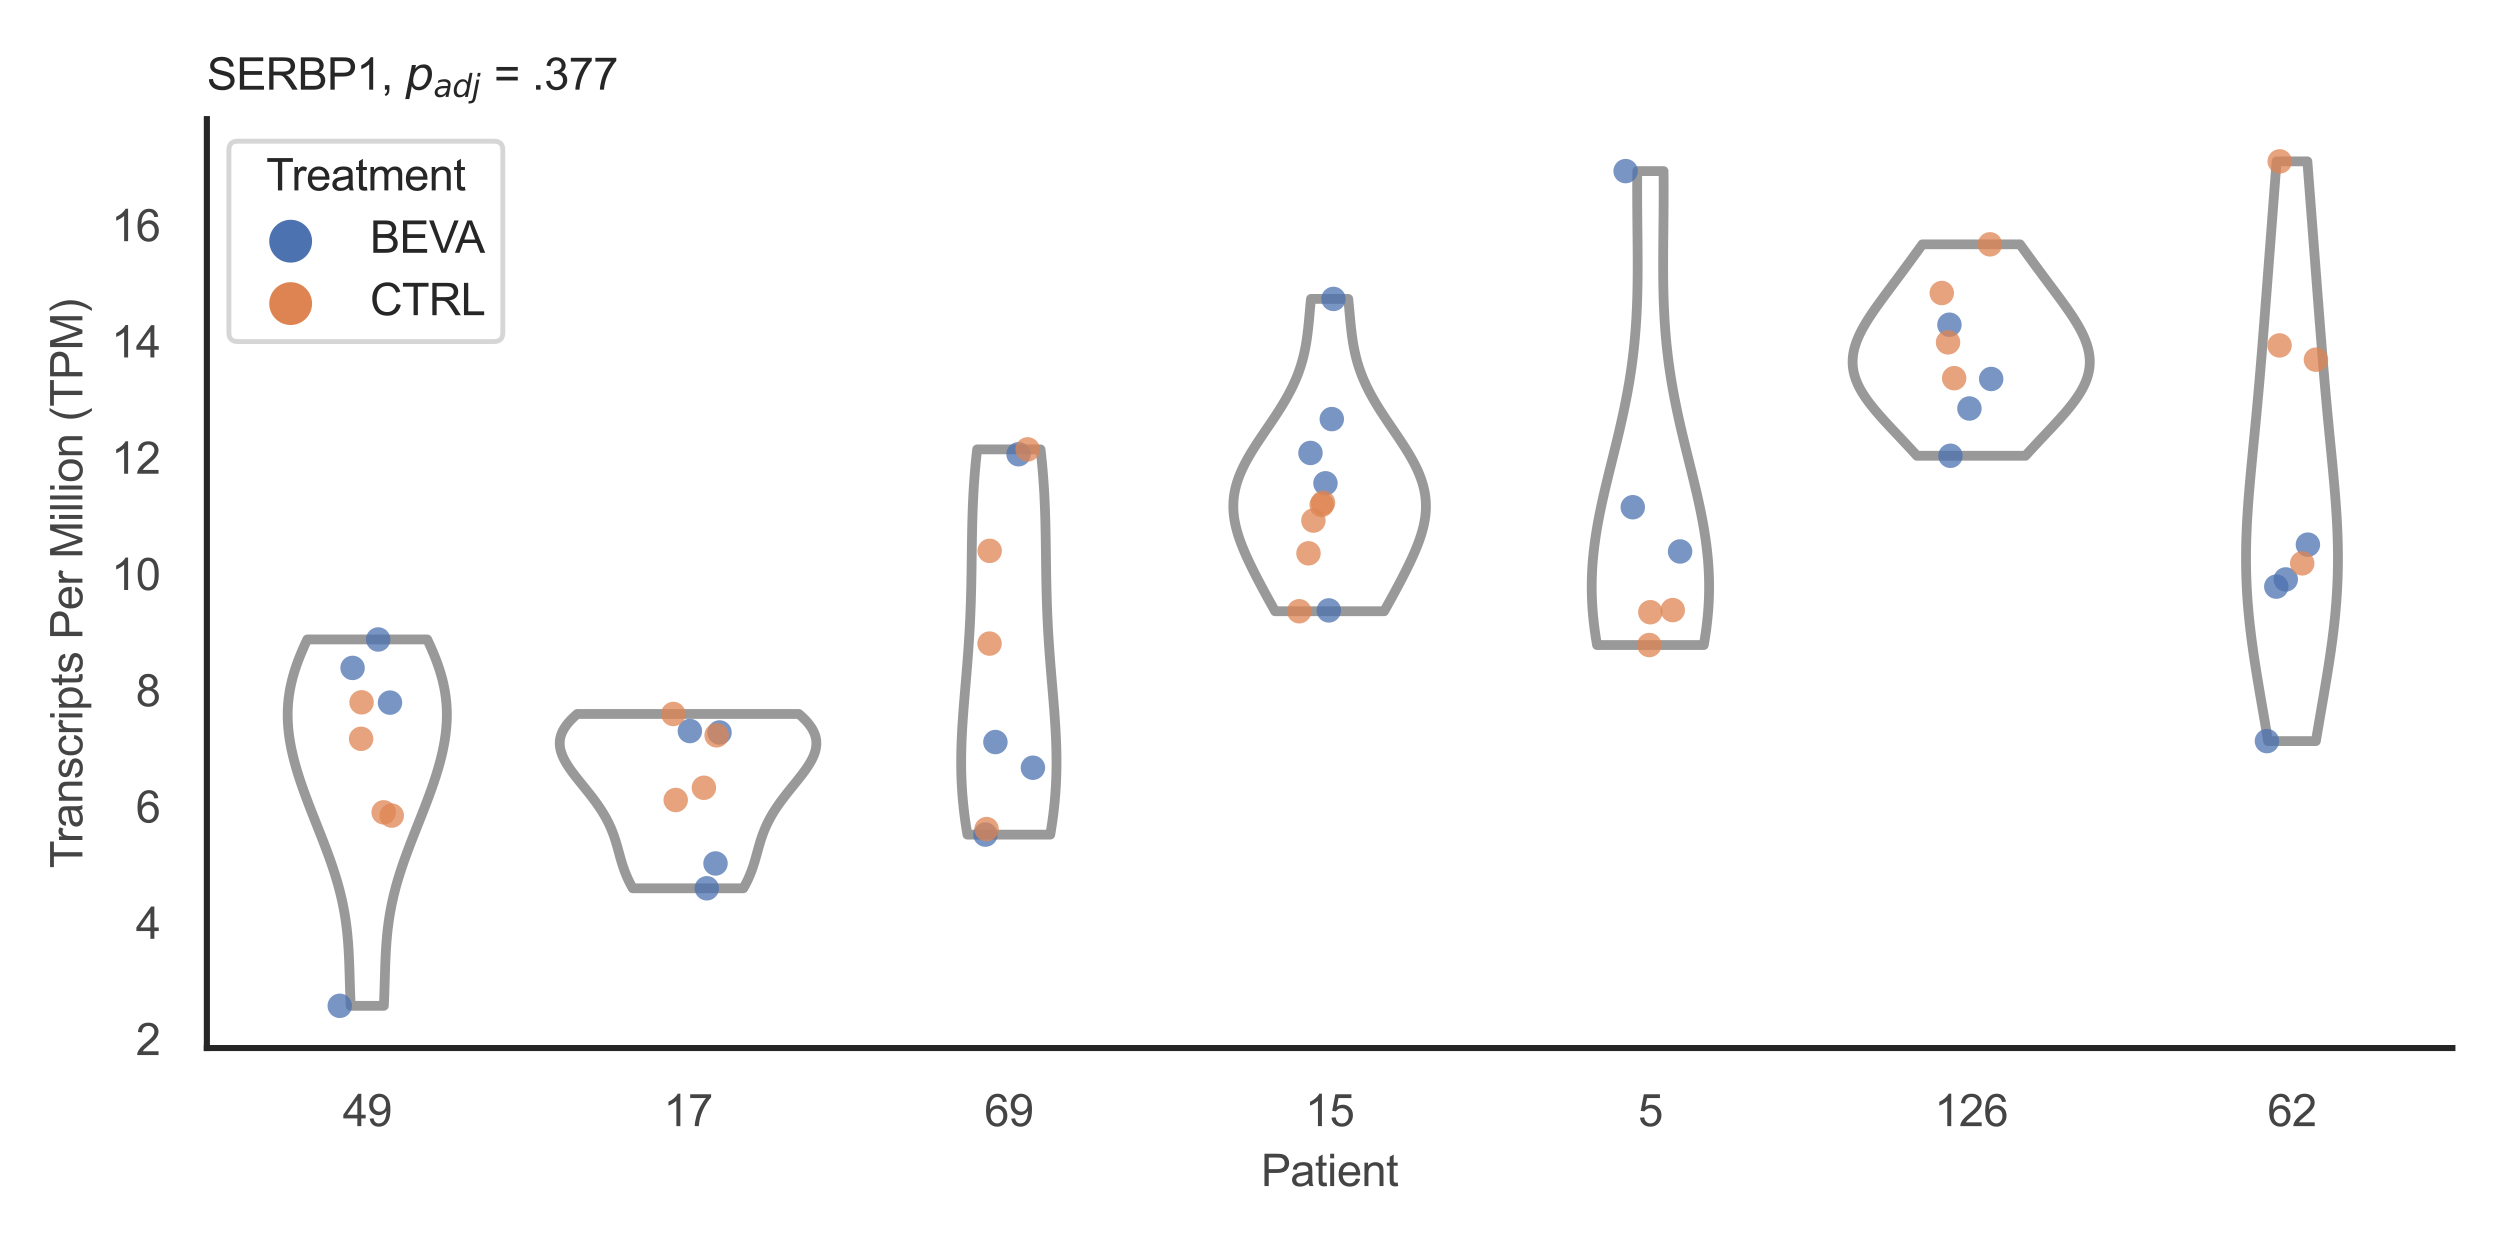 <?xml version="1.0" encoding="utf-8" standalone="no"?>
<!DOCTYPE svg PUBLIC "-//W3C//DTD SVG 1.1//EN"
  "http://www.w3.org/Graphics/SVG/1.1/DTD/svg11.dtd">
<svg xmlns:xlink="http://www.w3.org/1999/xlink" width="510.236pt" height="255.118pt" viewBox="0 0 510.236 255.118" xmlns="http://www.w3.org/2000/svg" version="1.1">
 <defs>
  <style type="text/css">*{stroke-linejoin: round; stroke-linecap: butt}</style>
 </defs>
 <g id="figure_1">
  <g id="patch_1">
   <path d="M 0 255.118 
L 510.236 255.118 
L 510.236 0 
L 0 0 
z
" style="fill: #ffffff"/>
  </g>
  <g id="axes_1">
   <g id="patch_2">
    <path d="M 42.22 213.898 
L 500.516 213.898 
L 500.516 24.32 
L 42.22 24.32 
z
" style="fill: #ffffff"/>
   </g>
   <g id="matplotlib.axis_1">
    <g id="xtick_1">
     <g id="text_1">
      <!-- 49 -->
      <g style="fill: #444444" transform="translate(69.951 229.84)scale(0.09 -0.09)">
       <defs>
        <path id="ArialMT-34" d="M 2069 0 
L 2069 1097 
L 81 1097 
L 81 1613 
L 2172 4581 
L 2631 4581 
L 2631 1613 
L 3250 1613 
L 3250 1097 
L 2631 1097 
L 2631 0 
L 2069 0 
z
M 2069 1613 
L 2069 3678 
L 634 1613 
L 2069 1613 
z
" transform="scale(0.016)"/>
        <path id="ArialMT-39" d="M 350 1059 
L 891 1109 
Q 959 728 1153 556 
Q 1347 384 1650 384 
Q 1909 384 2104 503 
Q 2300 622 2425 820 
Q 2550 1019 2634 1356 
Q 2719 1694 2719 2044 
Q 2719 2081 2716 2156 
Q 2547 1888 2255 1720 
Q 1963 1553 1622 1553 
Q 1053 1553 659 1965 
Q 266 2378 266 3053 
Q 266 3750 677 4175 
Q 1088 4600 1706 4600 
Q 2153 4600 2523 4359 
Q 2894 4119 3086 3673 
Q 3278 3228 3278 2384 
Q 3278 1506 3087 986 
Q 2897 466 2520 194 
Q 2144 -78 1638 -78 
Q 1100 -78 759 220 
Q 419 519 350 1059 
z
M 2653 3081 
Q 2653 3566 2395 3850 
Q 2138 4134 1775 4134 
Q 1400 4134 1122 3828 
Q 844 3522 844 3034 
Q 844 2597 1108 2323 
Q 1372 2050 1759 2050 
Q 2150 2050 2401 2323 
Q 2653 2597 2653 3081 
z
" transform="scale(0.016)"/>
       </defs>
       <use xlink:href="#ArialMT-34"/>
       <use xlink:href="#ArialMT-39" x="55.615"/>
      </g>
     </g>
    </g>
    <g id="xtick_2">
     <g id="text_2">
      <!-- 17 -->
      <g style="fill: #444444" transform="translate(135.421 229.84)scale(0.09 -0.09)">
       <defs>
        <path id="ArialMT-31" d="M 2384 0 
L 1822 0 
L 1822 3584 
Q 1619 3391 1289 3197 
Q 959 3003 697 2906 
L 697 3450 
Q 1169 3672 1522 3987 
Q 1875 4303 2022 4600 
L 2384 4600 
L 2384 0 
z
" transform="scale(0.016)"/>
        <path id="ArialMT-37" d="M 303 3981 
L 303 4522 
L 3269 4522 
L 3269 4084 
Q 2831 3619 2401 2847 
Q 1972 2075 1738 1259 
Q 1569 684 1522 0 
L 944 0 
Q 953 541 1156 1306 
Q 1359 2072 1739 2783 
Q 2119 3494 2547 3981 
L 303 3981 
z
" transform="scale(0.016)"/>
       </defs>
       <use xlink:href="#ArialMT-31"/>
       <use xlink:href="#ArialMT-37" x="55.615"/>
      </g>
     </g>
    </g>
    <g id="xtick_3">
     <g id="text_3">
      <!-- 69 -->
      <g style="fill: #444444" transform="translate(200.892 229.84)scale(0.09 -0.09)">
       <defs>
        <path id="ArialMT-36" d="M 3184 3459 
L 2625 3416 
Q 2550 3747 2413 3897 
Q 2184 4138 1850 4138 
Q 1581 4138 1378 3988 
Q 1113 3794 959 3422 
Q 806 3050 800 2363 
Q 1003 2672 1297 2822 
Q 1591 2972 1913 2972 
Q 2475 2972 2870 2558 
Q 3266 2144 3266 1488 
Q 3266 1056 3080 686 
Q 2894 316 2569 119 
Q 2244 -78 1831 -78 
Q 1128 -78 684 439 
Q 241 956 241 2144 
Q 241 3472 731 4075 
Q 1159 4600 1884 4600 
Q 2425 4600 2770 4297 
Q 3116 3994 3184 3459 
z
M 888 1484 
Q 888 1194 1011 928 
Q 1134 663 1356 523 
Q 1578 384 1822 384 
Q 2178 384 2434 671 
Q 2691 959 2691 1453 
Q 2691 1928 2437 2201 
Q 2184 2475 1800 2475 
Q 1419 2475 1153 2201 
Q 888 1928 888 1484 
z
" transform="scale(0.016)"/>
       </defs>
       <use xlink:href="#ArialMT-36"/>
       <use xlink:href="#ArialMT-39" x="55.615"/>
      </g>
     </g>
    </g>
    <g id="xtick_4">
     <g id="text_4">
      <!-- 15 -->
      <g style="fill: #444444" transform="translate(266.363 229.84)scale(0.09 -0.09)">
       <defs>
        <path id="ArialMT-35" d="M 266 1200 
L 856 1250 
Q 922 819 1161 601 
Q 1400 384 1738 384 
Q 2144 384 2425 690 
Q 2706 997 2706 1503 
Q 2706 1984 2436 2262 
Q 2166 2541 1728 2541 
Q 1456 2541 1237 2417 
Q 1019 2294 894 2097 
L 366 2166 
L 809 4519 
L 3088 4519 
L 3088 3981 
L 1259 3981 
L 1013 2750 
Q 1425 3038 1878 3038 
Q 2478 3038 2890 2622 
Q 3303 2206 3303 1553 
Q 3303 931 2941 478 
Q 2500 -78 1738 -78 
Q 1113 -78 717 272 
Q 322 622 266 1200 
z
" transform="scale(0.016)"/>
       </defs>
       <use xlink:href="#ArialMT-31"/>
       <use xlink:href="#ArialMT-35" x="55.615"/>
      </g>
     </g>
    </g>
    <g id="xtick_5">
     <g id="text_5">
      <!-- 5 -->
      <g style="fill: #444444" transform="translate(334.337 229.84)scale(0.09 -0.09)">
       <use xlink:href="#ArialMT-35"/>
      </g>
     </g>
    </g>
    <g id="xtick_6">
     <g id="text_6">
      <!-- 126 -->
      <g style="fill: #444444" transform="translate(394.803 229.84)scale(0.09 -0.09)">
       <defs>
        <path id="ArialMT-32" d="M 3222 541 
L 3222 0 
L 194 0 
Q 188 203 259 391 
Q 375 700 629 1000 
Q 884 1300 1366 1694 
Q 2113 2306 2375 2664 
Q 2638 3022 2638 3341 
Q 2638 3675 2398 3904 
Q 2159 4134 1775 4134 
Q 1369 4134 1125 3890 
Q 881 3647 878 3216 
L 300 3275 
Q 359 3922 746 4261 
Q 1134 4600 1788 4600 
Q 2447 4600 2831 4234 
Q 3216 3869 3216 3328 
Q 3216 3053 3103 2787 
Q 2991 2522 2730 2228 
Q 2469 1934 1863 1422 
Q 1356 997 1212 845 
Q 1069 694 975 541 
L 3222 541 
z
" transform="scale(0.016)"/>
       </defs>
       <use xlink:href="#ArialMT-31"/>
       <use xlink:href="#ArialMT-32" x="55.615"/>
       <use xlink:href="#ArialMT-36" x="111.23"/>
      </g>
     </g>
    </g>
    <g id="xtick_7">
     <g id="text_7">
      <!-- 62 -->
      <g style="fill: #444444" transform="translate(462.776 229.84)scale(0.09 -0.09)">
       <use xlink:href="#ArialMT-36"/>
       <use xlink:href="#ArialMT-32" x="55.615"/>
      </g>
     </g>
    </g>
    <g id="text_8">
     <!-- Patient -->
     <g style="fill: #444444" transform="translate(257.359 242.071)scale(0.09 -0.09)">
      <defs>
       <path id="ArialMT-50" d="M 494 0 
L 494 4581 
L 2222 4581 
Q 2678 4581 2919 4538 
Q 3256 4481 3484 4323 
Q 3713 4166 3852 3881 
Q 3991 3597 3991 3256 
Q 3991 2672 3619 2267 
Q 3247 1863 2275 1863 
L 1100 1863 
L 1100 0 
L 494 0 
z
M 1100 2403 
L 2284 2403 
Q 2872 2403 3119 2622 
Q 3366 2841 3366 3238 
Q 3366 3525 3220 3729 
Q 3075 3934 2838 4000 
Q 2684 4041 2272 4041 
L 1100 4041 
L 1100 2403 
z
" transform="scale(0.016)"/>
       <path id="ArialMT-61" d="M 2588 409 
Q 2275 144 1986 34 
Q 1697 -75 1366 -75 
Q 819 -75 525 192 
Q 231 459 231 875 
Q 231 1119 342 1320 
Q 453 1522 633 1644 
Q 813 1766 1038 1828 
Q 1203 1872 1538 1913 
Q 2219 1994 2541 2106 
Q 2544 2222 2544 2253 
Q 2544 2597 2384 2738 
Q 2169 2928 1744 2928 
Q 1347 2928 1158 2789 
Q 969 2650 878 2297 
L 328 2372 
Q 403 2725 575 2942 
Q 747 3159 1072 3276 
Q 1397 3394 1825 3394 
Q 2250 3394 2515 3294 
Q 2781 3194 2906 3042 
Q 3031 2891 3081 2659 
Q 3109 2516 3109 2141 
L 3109 1391 
Q 3109 606 3145 398 
Q 3181 191 3288 0 
L 2700 0 
Q 2613 175 2588 409 
z
M 2541 1666 
Q 2234 1541 1622 1453 
Q 1275 1403 1131 1340 
Q 988 1278 909 1158 
Q 831 1038 831 891 
Q 831 666 1001 516 
Q 1172 366 1500 366 
Q 1825 366 2078 508 
Q 2331 650 2450 897 
Q 2541 1088 2541 1459 
L 2541 1666 
z
" transform="scale(0.016)"/>
       <path id="ArialMT-74" d="M 1650 503 
L 1731 6 
Q 1494 -44 1306 -44 
Q 1000 -44 831 53 
Q 663 150 594 308 
Q 525 466 525 972 
L 525 2881 
L 113 2881 
L 113 3319 
L 525 3319 
L 525 4141 
L 1084 4478 
L 1084 3319 
L 1650 3319 
L 1650 2881 
L 1084 2881 
L 1084 941 
Q 1084 700 1114 631 
Q 1144 563 1211 522 
Q 1278 481 1403 481 
Q 1497 481 1650 503 
z
" transform="scale(0.016)"/>
       <path id="ArialMT-69" d="M 425 3934 
L 425 4581 
L 988 4581 
L 988 3934 
L 425 3934 
z
M 425 0 
L 425 3319 
L 988 3319 
L 988 0 
L 425 0 
z
" transform="scale(0.016)"/>
       <path id="ArialMT-65" d="M 2694 1069 
L 3275 997 
Q 3138 488 2766 206 
Q 2394 -75 1816 -75 
Q 1088 -75 661 373 
Q 234 822 234 1631 
Q 234 2469 665 2931 
Q 1097 3394 1784 3394 
Q 2450 3394 2872 2941 
Q 3294 2488 3294 1666 
Q 3294 1616 3291 1516 
L 816 1516 
Q 847 969 1125 678 
Q 1403 388 1819 388 
Q 2128 388 2347 550 
Q 2566 713 2694 1069 
z
M 847 1978 
L 2700 1978 
Q 2663 2397 2488 2606 
Q 2219 2931 1791 2931 
Q 1403 2931 1139 2672 
Q 875 2413 847 1978 
z
" transform="scale(0.016)"/>
       <path id="ArialMT-6e" d="M 422 0 
L 422 3319 
L 928 3319 
L 928 2847 
Q 1294 3394 1984 3394 
Q 2284 3394 2536 3286 
Q 2788 3178 2913 3003 
Q 3038 2828 3088 2588 
Q 3119 2431 3119 2041 
L 3119 0 
L 2556 0 
L 2556 2019 
Q 2556 2363 2490 2533 
Q 2425 2703 2258 2804 
Q 2091 2906 1866 2906 
Q 1506 2906 1245 2678 
Q 984 2450 984 1813 
L 984 0 
L 422 0 
z
" transform="scale(0.016)"/>
      </defs>
      <use xlink:href="#ArialMT-50"/>
      <use xlink:href="#ArialMT-61" x="66.699"/>
      <use xlink:href="#ArialMT-74" x="122.314"/>
      <use xlink:href="#ArialMT-69" x="150.098"/>
      <use xlink:href="#ArialMT-65" x="172.314"/>
      <use xlink:href="#ArialMT-6e" x="227.93"/>
      <use xlink:href="#ArialMT-74" x="283.545"/>
     </g>
    </g>
   </g>
   <g id="matplotlib.axis_2">
    <g id="ytick_1">
     <g id="text_9">
      <!-- 2 -->
      <g style="fill: #444444" transform="translate(27.715 215.338)scale(0.09 -0.09)">
       <use xlink:href="#ArialMT-32"/>
      </g>
     </g>
    </g>
    <g id="ytick_2">
     <g id="text_10">
      <!-- 4 -->
      <g style="fill: #444444" transform="translate(27.715 191.608)scale(0.09 -0.09)">
       <use xlink:href="#ArialMT-34"/>
      </g>
     </g>
    </g>
    <g id="ytick_3">
     <g id="text_11">
      <!-- 6 -->
      <g style="fill: #444444" transform="translate(27.715 167.877)scale(0.09 -0.09)">
       <use xlink:href="#ArialMT-36"/>
      </g>
     </g>
    </g>
    <g id="ytick_4">
     <g id="text_12">
      <!-- 8 -->
      <g style="fill: #444444" transform="translate(27.715 144.147)scale(0.09 -0.09)">
       <defs>
        <path id="ArialMT-38" d="M 1131 2484 
Q 781 2613 612 2850 
Q 444 3088 444 3419 
Q 444 3919 803 4259 
Q 1163 4600 1759 4600 
Q 2359 4600 2725 4251 
Q 3091 3903 3091 3403 
Q 3091 3084 2923 2848 
Q 2756 2613 2416 2484 
Q 2838 2347 3058 2040 
Q 3278 1734 3278 1309 
Q 3278 722 2862 322 
Q 2447 -78 1769 -78 
Q 1091 -78 675 323 
Q 259 725 259 1325 
Q 259 1772 486 2073 
Q 713 2375 1131 2484 
z
M 1019 3438 
Q 1019 3113 1228 2906 
Q 1438 2700 1772 2700 
Q 2097 2700 2305 2904 
Q 2513 3109 2513 3406 
Q 2513 3716 2298 3927 
Q 2084 4138 1766 4138 
Q 1444 4138 1231 3931 
Q 1019 3725 1019 3438 
z
M 838 1322 
Q 838 1081 952 856 
Q 1066 631 1291 507 
Q 1516 384 1775 384 
Q 2178 384 2440 643 
Q 2703 903 2703 1303 
Q 2703 1709 2433 1975 
Q 2163 2241 1756 2241 
Q 1359 2241 1098 1978 
Q 838 1716 838 1322 
z
" transform="scale(0.016)"/>
       </defs>
       <use xlink:href="#ArialMT-38"/>
      </g>
     </g>
    </g>
    <g id="ytick_5">
     <g id="text_13">
      <!-- 10 -->
      <g style="fill: #444444" transform="translate(22.71 120.417)scale(0.09 -0.09)">
       <defs>
        <path id="ArialMT-30" d="M 266 2259 
Q 266 3072 433 3567 
Q 600 4063 929 4331 
Q 1259 4600 1759 4600 
Q 2128 4600 2406 4451 
Q 2684 4303 2865 4023 
Q 3047 3744 3150 3342 
Q 3253 2941 3253 2259 
Q 3253 1453 3087 958 
Q 2922 463 2592 192 
Q 2263 -78 1759 -78 
Q 1097 -78 719 397 
Q 266 969 266 2259 
z
M 844 2259 
Q 844 1131 1108 757 
Q 1372 384 1759 384 
Q 2147 384 2411 759 
Q 2675 1134 2675 2259 
Q 2675 3391 2411 3762 
Q 2147 4134 1753 4134 
Q 1366 4134 1134 3806 
Q 844 3388 844 2259 
z
" transform="scale(0.016)"/>
       </defs>
       <use xlink:href="#ArialMT-31"/>
       <use xlink:href="#ArialMT-30" x="55.615"/>
      </g>
     </g>
    </g>
    <g id="ytick_6">
     <g id="text_14">
      <!-- 12 -->
      <g style="fill: #444444" transform="translate(22.71 96.687)scale(0.09 -0.09)">
       <use xlink:href="#ArialMT-31"/>
       <use xlink:href="#ArialMT-32" x="55.615"/>
      </g>
     </g>
    </g>
    <g id="ytick_7">
     <g id="text_15">
      <!-- 14 -->
      <g style="fill: #444444" transform="translate(22.71 72.957)scale(0.09 -0.09)">
       <use xlink:href="#ArialMT-31"/>
       <use xlink:href="#ArialMT-34" x="55.615"/>
      </g>
     </g>
    </g>
    <g id="ytick_8">
     <g id="text_16">
      <!-- 16 -->
      <g style="fill: #444444" transform="translate(22.71 49.226)scale(0.09 -0.09)">
       <use xlink:href="#ArialMT-31"/>
       <use xlink:href="#ArialMT-36" x="55.615"/>
      </g>
     </g>
    </g>
    <g id="text_17">
     <!-- Transcripts Per Million (TPM) -->
     <g style="fill: #444444" transform="translate(16.816 177.194)rotate(-90)scale(0.09 -0.09)">
      <defs>
       <path id="ArialMT-54" d="M 1659 0 
L 1659 4041 
L 150 4041 
L 150 4581 
L 3781 4581 
L 3781 4041 
L 2266 4041 
L 2266 0 
L 1659 0 
z
" transform="scale(0.016)"/>
       <path id="ArialMT-72" d="M 416 0 
L 416 3319 
L 922 3319 
L 922 2816 
Q 1116 3169 1280 3281 
Q 1444 3394 1641 3394 
Q 1925 3394 2219 3213 
L 2025 2691 
Q 1819 2813 1613 2813 
Q 1428 2813 1281 2702 
Q 1134 2591 1072 2394 
Q 978 2094 978 1738 
L 978 0 
L 416 0 
z
" transform="scale(0.016)"/>
       <path id="ArialMT-73" d="M 197 991 
L 753 1078 
Q 800 744 1014 566 
Q 1228 388 1613 388 
Q 2000 388 2187 545 
Q 2375 703 2375 916 
Q 2375 1106 2209 1216 
Q 2094 1291 1634 1406 
Q 1016 1563 777 1677 
Q 538 1791 414 1992 
Q 291 2194 291 2438 
Q 291 2659 392 2848 
Q 494 3038 669 3163 
Q 800 3259 1026 3326 
Q 1253 3394 1513 3394 
Q 1903 3394 2198 3281 
Q 2494 3169 2634 2976 
Q 2775 2784 2828 2463 
L 2278 2388 
Q 2241 2644 2061 2787 
Q 1881 2931 1553 2931 
Q 1166 2931 1000 2803 
Q 834 2675 834 2503 
Q 834 2394 903 2306 
Q 972 2216 1119 2156 
Q 1203 2125 1616 2013 
Q 2213 1853 2448 1751 
Q 2684 1650 2818 1456 
Q 2953 1263 2953 975 
Q 2953 694 2789 445 
Q 2625 197 2315 61 
Q 2006 -75 1616 -75 
Q 969 -75 630 194 
Q 291 463 197 991 
z
" transform="scale(0.016)"/>
       <path id="ArialMT-63" d="M 2588 1216 
L 3141 1144 
Q 3050 572 2676 248 
Q 2303 -75 1759 -75 
Q 1078 -75 664 370 
Q 250 816 250 1647 
Q 250 2184 428 2587 
Q 606 2991 970 3192 
Q 1334 3394 1763 3394 
Q 2303 3394 2647 3120 
Q 2991 2847 3088 2344 
L 2541 2259 
Q 2463 2594 2264 2762 
Q 2066 2931 1784 2931 
Q 1359 2931 1093 2626 
Q 828 2322 828 1663 
Q 828 994 1084 691 
Q 1341 388 1753 388 
Q 2084 388 2306 591 
Q 2528 794 2588 1216 
z
" transform="scale(0.016)"/>
       <path id="ArialMT-70" d="M 422 -1272 
L 422 3319 
L 934 3319 
L 934 2888 
Q 1116 3141 1344 3267 
Q 1572 3394 1897 3394 
Q 2322 3394 2647 3175 
Q 2972 2956 3137 2557 
Q 3303 2159 3303 1684 
Q 3303 1175 3120 767 
Q 2938 359 2589 142 
Q 2241 -75 1856 -75 
Q 1575 -75 1351 44 
Q 1128 163 984 344 
L 984 -1272 
L 422 -1272 
z
M 931 1641 
Q 931 1000 1190 694 
Q 1450 388 1819 388 
Q 2194 388 2461 705 
Q 2728 1022 2728 1688 
Q 2728 2322 2467 2637 
Q 2206 2953 1844 2953 
Q 1484 2953 1207 2617 
Q 931 2281 931 1641 
z
" transform="scale(0.016)"/>
       <path id="ArialMT-20" transform="scale(0.016)"/>
       <path id="ArialMT-4d" d="M 475 0 
L 475 4581 
L 1388 4581 
L 2472 1338 
Q 2622 884 2691 659 
Q 2769 909 2934 1394 
L 4031 4581 
L 4847 4581 
L 4847 0 
L 4263 0 
L 4263 3834 
L 2931 0 
L 2384 0 
L 1059 3900 
L 1059 0 
L 475 0 
z
" transform="scale(0.016)"/>
       <path id="ArialMT-6c" d="M 409 0 
L 409 4581 
L 972 4581 
L 972 0 
L 409 0 
z
" transform="scale(0.016)"/>
       <path id="ArialMT-6f" d="M 213 1659 
Q 213 2581 725 3025 
Q 1153 3394 1769 3394 
Q 2453 3394 2887 2945 
Q 3322 2497 3322 1706 
Q 3322 1066 3130 698 
Q 2938 331 2570 128 
Q 2203 -75 1769 -75 
Q 1072 -75 642 372 
Q 213 819 213 1659 
z
M 791 1659 
Q 791 1022 1069 705 
Q 1347 388 1769 388 
Q 2188 388 2466 706 
Q 2744 1025 2744 1678 
Q 2744 2294 2464 2611 
Q 2184 2928 1769 2928 
Q 1347 2928 1069 2612 
Q 791 2297 791 1659 
z
" transform="scale(0.016)"/>
       <path id="ArialMT-28" d="M 1497 -1347 
Q 1031 -759 709 28 
Q 388 816 388 1659 
Q 388 2403 628 3084 
Q 909 3875 1497 4659 
L 1900 4659 
Q 1522 4009 1400 3731 
Q 1209 3300 1100 2831 
Q 966 2247 966 1656 
Q 966 153 1900 -1347 
L 1497 -1347 
z
" transform="scale(0.016)"/>
       <path id="ArialMT-29" d="M 791 -1347 
L 388 -1347 
Q 1322 153 1322 1656 
Q 1322 2244 1188 2822 
Q 1081 3291 891 3722 
Q 769 4003 388 4659 
L 791 4659 
Q 1378 3875 1659 3084 
Q 1900 2403 1900 1659 
Q 1900 816 1576 28 
Q 1253 -759 791 -1347 
z
" transform="scale(0.016)"/>
      </defs>
      <use xlink:href="#ArialMT-54"/>
      <use xlink:href="#ArialMT-72" x="57.334"/>
      <use xlink:href="#ArialMT-61" x="90.635"/>
      <use xlink:href="#ArialMT-6e" x="146.25"/>
      <use xlink:href="#ArialMT-73" x="201.865"/>
      <use xlink:href="#ArialMT-63" x="251.865"/>
      <use xlink:href="#ArialMT-72" x="301.865"/>
      <use xlink:href="#ArialMT-69" x="335.166"/>
      <use xlink:href="#ArialMT-70" x="357.383"/>
      <use xlink:href="#ArialMT-74" x="412.998"/>
      <use xlink:href="#ArialMT-73" x="440.781"/>
      <use xlink:href="#ArialMT-20" x="490.781"/>
      <use xlink:href="#ArialMT-50" x="518.564"/>
      <use xlink:href="#ArialMT-65" x="585.264"/>
      <use xlink:href="#ArialMT-72" x="640.879"/>
      <use xlink:href="#ArialMT-20" x="674.18"/>
      <use xlink:href="#ArialMT-4d" x="701.963"/>
      <use xlink:href="#ArialMT-69" x="785.264"/>
      <use xlink:href="#ArialMT-6c" x="807.48"/>
      <use xlink:href="#ArialMT-6c" x="829.697"/>
      <use xlink:href="#ArialMT-69" x="851.914"/>
      <use xlink:href="#ArialMT-6f" x="874.131"/>
      <use xlink:href="#ArialMT-6e" x="929.746"/>
      <use xlink:href="#ArialMT-20" x="985.361"/>
      <use xlink:href="#ArialMT-28" x="1013.145"/>
      <use xlink:href="#ArialMT-54" x="1046.445"/>
      <use xlink:href="#ArialMT-50" x="1107.529"/>
      <use xlink:href="#ArialMT-4d" x="1174.229"/>
      <use xlink:href="#ArialMT-29" x="1257.529"/>
     </g>
    </g>
   </g>
   <g id="PolyCollection_1">
    <defs>
     <path id="m99daea07d4" d="M 78.339 -49.837 
L 71.572 -49.837 
L 71.538 -50.592 
L 71.507 -51.348 
L 71.479 -52.103 
L 71.452 -52.858 
L 71.428 -53.613 
L 71.405 -54.369 
L 71.382 -55.124 
L 71.36 -55.879 
L 71.337 -56.634 
L 71.312 -57.39 
L 71.286 -58.145 
L 71.257 -58.9 
L 71.224 -59.655 
L 71.188 -60.411 
L 71.146 -61.166 
L 71.098 -61.921 
L 71.045 -62.677 
L 70.984 -63.432 
L 70.916 -64.187 
L 70.839 -64.942 
L 70.754 -65.698 
L 70.659 -66.453 
L 70.555 -67.208 
L 70.441 -67.963 
L 70.316 -68.719 
L 70.181 -69.474 
L 70.036 -70.229 
L 69.879 -70.984 
L 69.712 -71.74 
L 69.534 -72.495 
L 69.345 -73.25 
L 69.146 -74.005 
L 68.937 -74.761 
L 68.718 -75.516 
L 68.49 -76.271 
L 68.252 -77.026 
L 68.006 -77.782 
L 67.752 -78.537 
L 67.491 -79.292 
L 67.223 -80.047 
L 66.949 -80.803 
L 66.669 -81.558 
L 66.385 -82.313 
L 66.096 -83.068 
L 65.804 -83.824 
L 65.509 -84.579 
L 65.212 -85.334 
L 64.913 -86.089 
L 64.614 -86.845 
L 64.315 -87.6 
L 64.017 -88.355 
L 63.72 -89.11 
L 63.425 -89.866 
L 63.133 -90.621 
L 62.845 -91.376 
L 62.56 -92.131 
L 62.281 -92.887 
L 62.006 -93.642 
L 61.738 -94.397 
L 61.477 -95.152 
L 61.222 -95.908 
L 60.977 -96.663 
L 60.739 -97.418 
L 60.512 -98.173 
L 60.294 -98.929 
L 60.088 -99.684 
L 59.893 -100.439 
L 59.71 -101.194 
L 59.54 -101.95 
L 59.385 -102.705 
L 59.243 -103.46 
L 59.117 -104.216 
L 59.007 -104.971 
L 58.913 -105.726 
L 58.836 -106.481 
L 58.777 -107.237 
L 58.736 -107.992 
L 58.715 -108.747 
L 58.712 -109.502 
L 58.729 -110.258 
L 58.766 -111.013 
L 58.824 -111.768 
L 58.901 -112.523 
L 59 -113.279 
L 59.119 -114.034 
L 59.258 -114.789 
L 59.418 -115.544 
L 59.597 -116.3 
L 59.796 -117.055 
L 60.015 -117.81 
L 60.251 -118.565 
L 60.506 -119.321 
L 60.778 -120.076 
L 61.066 -120.831 
L 61.369 -121.586 
L 61.686 -122.342 
L 62.017 -123.097 
L 62.36 -123.852 
L 62.714 -124.607 
L 87.197 -124.607 
L 87.197 -124.607 
L 87.551 -123.852 
L 87.894 -123.097 
L 88.224 -122.342 
L 88.542 -121.586 
L 88.845 -120.831 
L 89.133 -120.076 
L 89.405 -119.321 
L 89.66 -118.565 
L 89.896 -117.81 
L 90.115 -117.055 
L 90.314 -116.3 
L 90.493 -115.544 
L 90.653 -114.789 
L 90.792 -114.034 
L 90.911 -113.279 
L 91.009 -112.523 
L 91.087 -111.768 
L 91.145 -111.013 
L 91.182 -110.258 
L 91.199 -109.502 
L 91.196 -108.747 
L 91.175 -107.992 
L 91.134 -107.237 
L 91.075 -106.481 
L 90.998 -105.726 
L 90.904 -104.971 
L 90.794 -104.216 
L 90.668 -103.46 
L 90.526 -102.705 
L 90.371 -101.95 
L 90.201 -101.194 
L 90.018 -100.439 
L 89.823 -99.684 
L 89.617 -98.929 
L 89.399 -98.173 
L 89.172 -97.418 
L 88.934 -96.663 
L 88.688 -95.908 
L 88.434 -95.152 
L 88.173 -94.397 
L 87.905 -93.642 
L 87.63 -92.887 
L 87.351 -92.131 
L 87.066 -91.376 
L 86.778 -90.621 
L 86.486 -89.866 
L 86.191 -89.11 
L 85.894 -88.355 
L 85.596 -87.6 
L 85.297 -86.845 
L 84.998 -86.089 
L 84.699 -85.334 
L 84.402 -84.579 
L 84.107 -83.824 
L 83.815 -83.068 
L 83.526 -82.313 
L 83.242 -81.558 
L 82.962 -80.803 
L 82.688 -80.047 
L 82.42 -79.292 
L 82.158 -78.537 
L 81.905 -77.782 
L 81.659 -77.026 
L 81.421 -76.271 
L 81.193 -75.516 
L 80.974 -74.761 
L 80.765 -74.005 
L 80.566 -73.25 
L 80.377 -72.495 
L 80.199 -71.74 
L 80.032 -70.984 
L 79.875 -70.229 
L 79.73 -69.474 
L 79.594 -68.719 
L 79.47 -67.963 
L 79.356 -67.208 
L 79.252 -66.453 
L 79.157 -65.698 
L 79.072 -64.942 
L 78.995 -64.187 
L 78.927 -63.432 
L 78.866 -62.677 
L 78.812 -61.921 
L 78.765 -61.166 
L 78.723 -60.411 
L 78.687 -59.655 
L 78.654 -58.9 
L 78.625 -58.145 
L 78.598 -57.39 
L 78.574 -56.634 
L 78.551 -55.879 
L 78.529 -55.124 
L 78.506 -54.369 
L 78.483 -53.613 
L 78.459 -52.858 
L 78.432 -52.103 
L 78.404 -51.348 
L 78.373 -50.592 
L 78.339 -49.837 
z
" style="stroke: #999999; stroke-width: 2"/>
    </defs>
    <g clip-path="url(#pcf0c35bb37)">
     <use xlink:href="#m99daea07d4" x="0" y="255.118" style="fill: #ffffff; stroke: #999999; stroke-width: 2"/>
    </g>
   </g>
   <g id="PolyCollection_2">
    <defs>
     <path id="m1ed2712d4a" d="M 151.715 -73.824 
L 129.138 -73.824 
L 128.936 -74.183 
L 128.742 -74.543 
L 128.555 -74.902 
L 128.376 -75.261 
L 128.204 -75.621 
L 128.041 -75.98 
L 127.884 -76.339 
L 127.735 -76.699 
L 127.592 -77.058 
L 127.456 -77.417 
L 127.326 -77.777 
L 127.202 -78.136 
L 127.082 -78.495 
L 126.968 -78.855 
L 126.858 -79.214 
L 126.751 -79.573 
L 126.647 -79.933 
L 126.545 -80.292 
L 126.445 -80.651 
L 126.346 -81.011 
L 126.247 -81.37 
L 126.148 -81.729 
L 126.048 -82.089 
L 125.946 -82.448 
L 125.841 -82.807 
L 125.734 -83.167 
L 125.623 -83.526 
L 125.508 -83.885 
L 125.389 -84.245 
L 125.264 -84.604 
L 125.134 -84.963 
L 124.997 -85.323 
L 124.855 -85.682 
L 124.705 -86.041 
L 124.549 -86.401 
L 124.385 -86.76 
L 124.214 -87.119 
L 124.036 -87.479 
L 123.849 -87.838 
L 123.655 -88.197 
L 123.454 -88.557 
L 123.244 -88.916 
L 123.027 -89.275 
L 122.803 -89.635 
L 122.571 -89.994 
L 122.332 -90.353 
L 122.087 -90.713 
L 121.835 -91.072 
L 121.577 -91.431 
L 121.313 -91.791 
L 121.044 -92.15 
L 120.77 -92.509 
L 120.491 -92.869 
L 120.209 -93.228 
L 119.924 -93.587 
L 119.637 -93.947 
L 119.347 -94.306 
L 119.057 -94.665 
L 118.766 -95.025 
L 118.476 -95.384 
L 118.187 -95.743 
L 117.9 -96.103 
L 117.616 -96.462 
L 117.337 -96.821 
L 117.062 -97.181 
L 116.794 -97.54 
L 116.533 -97.899 
L 116.28 -98.259 
L 116.037 -98.618 
L 115.804 -98.977 
L 115.583 -99.337 
L 115.374 -99.696 
L 115.18 -100.055 
L 115 -100.415 
L 114.837 -100.774 
L 114.691 -101.133 
L 114.564 -101.493 
L 114.456 -101.852 
L 114.368 -102.211 
L 114.302 -102.571 
L 114.258 -102.93 
L 114.238 -103.289 
L 114.242 -103.649 
L 114.27 -104.008 
L 114.323 -104.367 
L 114.402 -104.727 
L 114.508 -105.086 
L 114.64 -105.445 
L 114.798 -105.805 
L 114.984 -106.164 
L 115.196 -106.523 
L 115.435 -106.883 
L 115.7 -107.242 
L 115.991 -107.601 
L 116.307 -107.961 
L 116.648 -108.32 
L 117.013 -108.679 
L 117.401 -109.039 
L 117.811 -109.398 
L 163.042 -109.398 
L 163.042 -109.398 
L 163.452 -109.039 
L 163.84 -108.679 
L 164.205 -108.32 
L 164.546 -107.961 
L 164.862 -107.601 
L 165.153 -107.242 
L 165.418 -106.883 
L 165.657 -106.523 
L 165.869 -106.164 
L 166.054 -105.805 
L 166.213 -105.445 
L 166.345 -105.086 
L 166.45 -104.727 
L 166.529 -104.367 
L 166.583 -104.008 
L 166.611 -103.649 
L 166.615 -103.289 
L 166.594 -102.93 
L 166.551 -102.571 
L 166.485 -102.211 
L 166.397 -101.852 
L 166.289 -101.493 
L 166.162 -101.133 
L 166.016 -100.774 
L 165.852 -100.415 
L 165.673 -100.055 
L 165.478 -99.696 
L 165.27 -99.337 
L 165.049 -98.977 
L 164.816 -98.618 
L 164.572 -98.259 
L 164.32 -97.899 
L 164.058 -97.54 
L 163.79 -97.181 
L 163.516 -96.821 
L 163.236 -96.462 
L 162.953 -96.103 
L 162.666 -95.743 
L 162.377 -95.384 
L 162.087 -95.025 
L 161.796 -94.665 
L 161.505 -94.306 
L 161.216 -93.947 
L 160.928 -93.587 
L 160.643 -93.228 
L 160.361 -92.869 
L 160.083 -92.509 
L 159.809 -92.15 
L 159.54 -91.791 
L 159.276 -91.431 
L 159.018 -91.072 
L 158.766 -90.713 
L 158.52 -90.353 
L 158.282 -89.994 
L 158.05 -89.635 
L 157.825 -89.275 
L 157.608 -88.916 
L 157.399 -88.557 
L 157.197 -88.197 
L 157.003 -87.838 
L 156.817 -87.479 
L 156.638 -87.119 
L 156.467 -86.76 
L 156.304 -86.401 
L 156.147 -86.041 
L 155.998 -85.682 
L 155.855 -85.323 
L 155.719 -84.963 
L 155.589 -84.604 
L 155.464 -84.245 
L 155.344 -83.885 
L 155.229 -83.526 
L 155.119 -83.167 
L 155.011 -82.807 
L 154.907 -82.448 
L 154.805 -82.089 
L 154.705 -81.729 
L 154.606 -81.37 
L 154.507 -81.011 
L 154.408 -80.651 
L 154.307 -80.292 
L 154.206 -79.933 
L 154.102 -79.573 
L 153.995 -79.214 
L 153.885 -78.855 
L 153.77 -78.495 
L 153.651 -78.136 
L 153.527 -77.777 
L 153.397 -77.417 
L 153.261 -77.058 
L 153.118 -76.699 
L 152.969 -76.339 
L 152.812 -75.98 
L 152.648 -75.621 
L 152.477 -75.261 
L 152.298 -74.902 
L 152.111 -74.543 
L 151.917 -74.183 
L 151.715 -73.824 
z
" style="stroke: #999999; stroke-width: 2"/>
    </defs>
    <g clip-path="url(#pcf0c35bb37)">
     <use xlink:href="#m1ed2712d4a" x="0" y="255.118" style="fill: #ffffff; stroke: #999999; stroke-width: 2"/>
    </g>
   </g>
   <g id="PolyCollection_3">
    <defs>
     <path id="mfa5d844a3a" d="M 214.356 -84.78 
L 197.439 -84.78 
L 197.307 -85.574 
L 197.181 -86.368 
L 197.063 -87.163 
L 196.951 -87.957 
L 196.846 -88.751 
L 196.749 -89.545 
L 196.659 -90.339 
L 196.577 -91.133 
L 196.502 -91.927 
L 196.435 -92.721 
L 196.376 -93.516 
L 196.324 -94.31 
L 196.28 -95.104 
L 196.244 -95.898 
L 196.215 -96.692 
L 196.193 -97.486 
L 196.178 -98.28 
L 196.17 -99.075 
L 196.169 -99.869 
L 196.175 -100.663 
L 196.187 -101.457 
L 196.204 -102.251 
L 196.228 -103.045 
L 196.256 -103.839 
L 196.29 -104.633 
L 196.329 -105.428 
L 196.371 -106.222 
L 196.418 -107.016 
L 196.469 -107.81 
L 196.523 -108.604 
L 196.579 -109.398 
L 196.639 -110.192 
L 196.7 -110.987 
L 196.764 -111.781 
L 196.828 -112.575 
L 196.894 -113.369 
L 196.961 -114.163 
L 197.028 -114.957 
L 197.096 -115.751 
L 197.163 -116.546 
L 197.229 -117.34 
L 197.295 -118.134 
L 197.36 -118.928 
L 197.424 -119.722 
L 197.486 -120.516 
L 197.546 -121.31 
L 197.604 -122.104 
L 197.661 -122.899 
L 197.715 -123.693 
L 197.767 -124.487 
L 197.816 -125.281 
L 197.863 -126.075 
L 197.907 -126.869 
L 197.949 -127.663 
L 197.988 -128.458 
L 198.024 -129.252 
L 198.058 -130.046 
L 198.089 -130.84 
L 198.118 -131.634 
L 198.144 -132.428 
L 198.168 -133.222 
L 198.19 -134.016 
L 198.21 -134.811 
L 198.228 -135.605 
L 198.244 -136.399 
L 198.258 -137.193 
L 198.272 -137.987 
L 198.284 -138.781 
L 198.295 -139.575 
L 198.306 -140.37 
L 198.316 -141.164 
L 198.327 -141.958 
L 198.337 -142.752 
L 198.348 -143.546 
L 198.359 -144.34 
L 198.371 -145.134 
L 198.385 -145.928 
L 198.4 -146.723 
L 198.416 -147.517 
L 198.435 -148.311 
L 198.456 -149.105 
L 198.479 -149.899 
L 198.505 -150.693 
L 198.534 -151.487 
L 198.566 -152.282 
L 198.602 -153.076 
L 198.641 -153.87 
L 198.683 -154.664 
L 198.73 -155.458 
L 198.781 -156.252 
L 198.835 -157.046 
L 198.894 -157.84 
L 198.957 -158.635 
L 199.025 -159.429 
L 199.097 -160.223 
L 199.173 -161.017 
L 199.254 -161.811 
L 199.339 -162.605 
L 199.428 -163.399 
L 212.366 -163.399 
L 212.366 -163.399 
L 212.456 -162.605 
L 212.541 -161.811 
L 212.621 -161.017 
L 212.698 -160.223 
L 212.77 -159.429 
L 212.837 -158.635 
L 212.9 -157.84 
L 212.959 -157.046 
L 213.014 -156.252 
L 213.064 -155.458 
L 213.111 -154.664 
L 213.154 -153.87 
L 213.193 -153.076 
L 213.228 -152.282 
L 213.26 -151.487 
L 213.289 -150.693 
L 213.315 -149.899 
L 213.339 -149.105 
L 213.359 -148.311 
L 213.378 -147.517 
L 213.395 -146.723 
L 213.41 -145.928 
L 213.423 -145.134 
L 213.435 -144.34 
L 213.447 -143.546 
L 213.458 -142.752 
L 213.468 -141.958 
L 213.478 -141.164 
L 213.488 -140.37 
L 213.499 -139.575 
L 213.511 -138.781 
L 213.523 -137.987 
L 213.536 -137.193 
L 213.551 -136.399 
L 213.567 -135.605 
L 213.585 -134.811 
L 213.605 -134.016 
L 213.626 -133.222 
L 213.65 -132.428 
L 213.677 -131.634 
L 213.705 -130.84 
L 213.736 -130.046 
L 213.77 -129.252 
L 213.807 -128.458 
L 213.846 -127.663 
L 213.887 -126.869 
L 213.931 -126.075 
L 213.978 -125.281 
L 214.028 -124.487 
L 214.08 -123.693 
L 214.134 -122.899 
L 214.19 -122.104 
L 214.249 -121.31 
L 214.309 -120.516 
L 214.371 -119.722 
L 214.434 -118.928 
L 214.499 -118.134 
L 214.565 -117.34 
L 214.632 -116.546 
L 214.699 -115.751 
L 214.766 -114.957 
L 214.833 -114.163 
L 214.9 -113.369 
L 214.966 -112.575 
L 215.031 -111.781 
L 215.094 -110.987 
L 215.156 -110.192 
L 215.215 -109.398 
L 215.272 -108.604 
L 215.326 -107.81 
L 215.376 -107.016 
L 215.423 -106.222 
L 215.466 -105.428 
L 215.504 -104.633 
L 215.538 -103.839 
L 215.567 -103.045 
L 215.59 -102.251 
L 215.608 -101.457 
L 215.62 -100.663 
L 215.625 -99.869 
L 215.624 -99.075 
L 215.616 -98.28 
L 215.602 -97.486 
L 215.58 -96.692 
L 215.551 -95.898 
L 215.514 -95.104 
L 215.47 -94.31 
L 215.418 -93.516 
L 215.359 -92.721 
L 215.292 -91.927 
L 215.218 -91.133 
L 215.135 -90.339 
L 215.045 -89.545 
L 214.948 -88.751 
L 214.844 -87.957 
L 214.732 -87.163 
L 214.613 -86.368 
L 214.488 -85.574 
L 214.356 -84.78 
z
" style="stroke: #999999; stroke-width: 2"/>
    </defs>
    <g clip-path="url(#pcf0c35bb37)">
     <use xlink:href="#mfa5d844a3a" x="0" y="255.118" style="fill: #ffffff; stroke: #999999; stroke-width: 2"/>
    </g>
   </g>
   <g id="PolyCollection_4">
    <defs>
     <path id="m9f76fa2d24" d="M 282.493 -130.365 
L 260.243 -130.365 
L 259.882 -131.009 
L 259.523 -131.653 
L 259.166 -132.297 
L 258.811 -132.941 
L 258.458 -133.585 
L 258.108 -134.228 
L 257.761 -134.872 
L 257.417 -135.516 
L 257.076 -136.16 
L 256.738 -136.804 
L 256.405 -137.448 
L 256.076 -138.092 
L 255.751 -138.736 
L 255.433 -139.38 
L 255.12 -140.024 
L 254.815 -140.667 
L 254.517 -141.311 
L 254.228 -141.955 
L 253.948 -142.599 
L 253.679 -143.243 
L 253.422 -143.887 
L 253.179 -144.531 
L 252.949 -145.175 
L 252.736 -145.819 
L 252.539 -146.462 
L 252.36 -147.106 
L 252.2 -147.75 
L 252.062 -148.394 
L 251.944 -149.038 
L 251.85 -149.682 
L 251.779 -150.326 
L 251.733 -150.97 
L 251.713 -151.614 
L 251.718 -152.257 
L 251.75 -152.901 
L 251.809 -153.545 
L 251.894 -154.189 
L 252.006 -154.833 
L 252.146 -155.477 
L 252.311 -156.121 
L 252.503 -156.765 
L 252.72 -157.409 
L 252.961 -158.052 
L 253.226 -158.696 
L 253.513 -159.34 
L 253.822 -159.984 
L 254.15 -160.628 
L 254.497 -161.272 
L 254.861 -161.916 
L 255.24 -162.56 
L 255.632 -163.204 
L 256.037 -163.847 
L 256.452 -164.491 
L 256.875 -165.135 
L 257.304 -165.779 
L 257.739 -166.423 
L 258.176 -167.067 
L 258.614 -167.711 
L 259.052 -168.355 
L 259.488 -168.999 
L 259.92 -169.642 
L 260.346 -170.286 
L 260.766 -170.93 
L 261.177 -171.574 
L 261.578 -172.218 
L 261.969 -172.862 
L 262.348 -173.506 
L 262.714 -174.15 
L 263.066 -174.794 
L 263.403 -175.438 
L 263.725 -176.081 
L 264.031 -176.725 
L 264.322 -177.369 
L 264.595 -178.013 
L 264.853 -178.657 
L 265.094 -179.301 
L 265.318 -179.945 
L 265.526 -180.589 
L 265.719 -181.233 
L 265.896 -181.876 
L 266.059 -182.52 
L 266.208 -183.164 
L 266.344 -183.808 
L 266.468 -184.452 
L 266.58 -185.096 
L 266.682 -185.74 
L 266.775 -186.384 
L 266.86 -187.028 
L 266.938 -187.671 
L 267.01 -188.315 
L 267.077 -188.959 
L 267.14 -189.603 
L 267.201 -190.247 
L 267.261 -190.891 
L 267.319 -191.535 
L 267.378 -192.179 
L 267.438 -192.823 
L 267.499 -193.466 
L 267.563 -194.11 
L 275.173 -194.11 
L 275.173 -194.11 
L 275.237 -193.466 
L 275.299 -192.823 
L 275.358 -192.179 
L 275.417 -191.535 
L 275.476 -190.891 
L 275.535 -190.247 
L 275.596 -189.603 
L 275.659 -188.959 
L 275.727 -188.315 
L 275.798 -187.671 
L 275.876 -187.028 
L 275.961 -186.384 
L 276.054 -185.74 
L 276.156 -185.096 
L 276.269 -184.452 
L 276.392 -183.808 
L 276.528 -183.164 
L 276.677 -182.52 
L 276.84 -181.876 
L 277.017 -181.233 
L 277.21 -180.589 
L 277.418 -179.945 
L 277.643 -179.301 
L 277.883 -178.657 
L 278.141 -178.013 
L 278.415 -177.369 
L 278.705 -176.725 
L 279.011 -176.081 
L 279.333 -175.438 
L 279.671 -174.794 
L 280.022 -174.15 
L 280.388 -173.506 
L 280.767 -172.862 
L 281.158 -172.218 
L 281.559 -171.574 
L 281.97 -170.93 
L 282.39 -170.286 
L 282.816 -169.642 
L 283.248 -168.999 
L 283.684 -168.355 
L 284.122 -167.711 
L 284.56 -167.067 
L 284.998 -166.423 
L 285.432 -165.779 
L 285.861 -165.135 
L 286.284 -164.491 
L 286.699 -163.847 
L 287.104 -163.204 
L 287.496 -162.56 
L 287.875 -161.916 
L 288.239 -161.272 
L 288.586 -160.628 
L 288.914 -159.984 
L 289.223 -159.34 
L 289.51 -158.696 
L 289.775 -158.052 
L 290.016 -157.409 
L 290.233 -156.765 
L 290.425 -156.121 
L 290.591 -155.477 
L 290.73 -154.833 
L 290.842 -154.189 
L 290.928 -153.545 
L 290.986 -152.901 
L 291.018 -152.257 
L 291.023 -151.614 
L 291.003 -150.97 
L 290.957 -150.326 
L 290.886 -149.682 
L 290.792 -149.038 
L 290.675 -148.394 
L 290.536 -147.75 
L 290.376 -147.106 
L 290.198 -146.462 
L 290.001 -145.819 
L 289.787 -145.175 
L 289.557 -144.531 
L 289.314 -143.887 
L 289.057 -143.243 
L 288.788 -142.599 
L 288.509 -141.955 
L 288.219 -141.311 
L 287.922 -140.667 
L 287.616 -140.024 
L 287.303 -139.38 
L 286.985 -138.736 
L 286.661 -138.092 
L 286.332 -137.448 
L 285.998 -136.804 
L 285.661 -136.16 
L 285.32 -135.516 
L 284.975 -134.872 
L 284.628 -134.228 
L 284.278 -133.585 
L 283.925 -132.941 
L 283.57 -132.297 
L 283.213 -131.653 
L 282.854 -131.009 
L 282.493 -130.365 
z
" style="stroke: #999999; stroke-width: 2"/>
    </defs>
    <g clip-path="url(#pcf0c35bb37)">
     <use xlink:href="#m9f76fa2d24" x="0" y="255.118" style="fill: #ffffff; stroke: #999999; stroke-width: 2"/>
    </g>
   </g>
   <g id="PolyCollection_5">
    <defs>
     <path id="me8ced6dced" d="M 347.732 -123.469 
L 325.946 -123.469 
L 325.781 -124.446 
L 325.628 -125.423 
L 325.488 -126.4 
L 325.36 -127.377 
L 325.247 -128.354 
L 325.147 -129.331 
L 325.062 -130.308 
L 324.991 -131.285 
L 324.935 -132.262 
L 324.895 -133.239 
L 324.869 -134.216 
L 324.859 -135.193 
L 324.864 -136.17 
L 324.885 -137.147 
L 324.92 -138.125 
L 324.97 -139.102 
L 325.035 -140.079 
L 325.114 -141.056 
L 325.208 -142.033 
L 325.315 -143.01 
L 325.435 -143.987 
L 325.568 -144.964 
L 325.713 -145.941 
L 325.869 -146.918 
L 326.037 -147.895 
L 326.214 -148.872 
L 326.402 -149.849 
L 326.598 -150.826 
L 326.802 -151.803 
L 327.014 -152.78 
L 327.232 -153.757 
L 327.456 -154.734 
L 327.685 -155.711 
L 327.919 -156.688 
L 328.156 -157.665 
L 328.395 -158.642 
L 328.637 -159.619 
L 328.879 -160.596 
L 329.122 -161.573 
L 329.364 -162.551 
L 329.605 -163.528 
L 329.845 -164.505 
L 330.082 -165.482 
L 330.316 -166.459 
L 330.546 -167.436 
L 330.771 -168.413 
L 330.992 -169.39 
L 331.207 -170.367 
L 331.417 -171.344 
L 331.62 -172.321 
L 331.817 -173.298 
L 332.006 -174.275 
L 332.188 -175.252 
L 332.363 -176.229 
L 332.53 -177.206 
L 332.688 -178.183 
L 332.839 -179.16 
L 332.981 -180.137 
L 333.115 -181.114 
L 333.24 -182.091 
L 333.357 -183.068 
L 333.466 -184.045 
L 333.567 -185.022 
L 333.659 -185.999 
L 333.744 -186.977 
L 333.821 -187.954 
L 333.89 -188.931 
L 333.952 -189.908 
L 334.006 -190.885 
L 334.054 -191.862 
L 334.096 -192.839 
L 334.131 -193.816 
L 334.161 -194.793 
L 334.185 -195.77 
L 334.204 -196.747 
L 334.219 -197.724 
L 334.229 -198.701 
L 334.235 -199.678 
L 334.238 -200.655 
L 334.238 -201.632 
L 334.235 -202.609 
L 334.231 -203.586 
L 334.224 -204.563 
L 334.216 -205.54 
L 334.207 -206.517 
L 334.197 -207.494 
L 334.187 -208.471 
L 334.177 -209.448 
L 334.167 -210.425 
L 334.159 -211.403 
L 334.151 -212.38 
L 334.144 -213.357 
L 334.14 -214.334 
L 334.137 -215.311 
L 334.136 -216.288 
L 334.137 -217.265 
L 334.141 -218.242 
L 334.148 -219.219 
L 334.157 -220.196 
L 339.521 -220.196 
L 339.521 -220.196 
L 339.53 -219.219 
L 339.537 -218.242 
L 339.541 -217.265 
L 339.542 -216.288 
L 339.541 -215.311 
L 339.538 -214.334 
L 339.534 -213.357 
L 339.527 -212.38 
L 339.519 -211.403 
L 339.511 -210.425 
L 339.501 -209.448 
L 339.491 -208.471 
L 339.481 -207.494 
L 339.471 -206.517 
L 339.462 -205.54 
L 339.454 -204.563 
L 339.447 -203.586 
L 339.443 -202.609 
L 339.44 -201.632 
L 339.44 -200.655 
L 339.443 -199.678 
L 339.449 -198.701 
L 339.459 -197.724 
L 339.474 -196.747 
L 339.493 -195.77 
L 339.517 -194.793 
L 339.547 -193.816 
L 339.582 -192.839 
L 339.624 -191.862 
L 339.672 -190.885 
L 339.726 -189.908 
L 339.788 -188.931 
L 339.857 -187.954 
L 339.934 -186.977 
L 340.019 -185.999 
L 340.111 -185.022 
L 340.212 -184.045 
L 340.321 -183.068 
L 340.438 -182.091 
L 340.563 -181.114 
L 340.697 -180.137 
L 340.839 -179.16 
L 340.99 -178.183 
L 341.148 -177.206 
L 341.315 -176.229 
L 341.49 -175.252 
L 341.672 -174.275 
L 341.861 -173.298 
L 342.058 -172.321 
L 342.261 -171.344 
L 342.471 -170.367 
L 342.686 -169.39 
L 342.907 -168.413 
L 343.132 -167.436 
L 343.362 -166.459 
L 343.596 -165.482 
L 343.833 -164.505 
L 344.073 -163.528 
L 344.314 -162.551 
L 344.556 -161.573 
L 344.799 -160.596 
L 345.041 -159.619 
L 345.283 -158.642 
L 345.522 -157.665 
L 345.759 -156.688 
L 345.993 -155.711 
L 346.222 -154.734 
L 346.446 -153.757 
L 346.664 -152.78 
L 346.876 -151.803 
L 347.08 -150.826 
L 347.276 -149.849 
L 347.464 -148.872 
L 347.641 -147.895 
L 347.809 -146.918 
L 347.965 -145.941 
L 348.11 -144.964 
L 348.243 -143.987 
L 348.363 -143.01 
L 348.47 -142.033 
L 348.564 -141.056 
L 348.643 -140.079 
L 348.708 -139.102 
L 348.758 -138.125 
L 348.793 -137.147 
L 348.814 -136.17 
L 348.819 -135.193 
L 348.809 -134.216 
L 348.783 -133.239 
L 348.743 -132.262 
L 348.687 -131.285 
L 348.616 -130.308 
L 348.531 -129.331 
L 348.431 -128.354 
L 348.318 -127.377 
L 348.19 -126.4 
L 348.05 -125.423 
L 347.897 -124.446 
L 347.732 -123.469 
z
" style="stroke: #999999; stroke-width: 2"/>
    </defs>
    <g clip-path="url(#pcf0c35bb37)">
     <use xlink:href="#me8ced6dced" x="0" y="255.118" style="fill: #ffffff; stroke: #999999; stroke-width: 2"/>
    </g>
   </g>
   <g id="PolyCollection_6">
    <defs>
     <path id="mc721aba989" d="M 413.384 -162.095 
L 391.236 -162.095 
L 390.843 -162.531 
L 390.446 -162.967 
L 390.045 -163.403 
L 389.643 -163.838 
L 389.237 -164.274 
L 388.83 -164.71 
L 388.421 -165.146 
L 388.011 -165.582 
L 387.6 -166.018 
L 387.189 -166.454 
L 386.778 -166.89 
L 386.367 -167.326 
L 385.959 -167.762 
L 385.552 -168.198 
L 385.148 -168.634 
L 384.747 -169.07 
L 384.351 -169.505 
L 383.96 -169.941 
L 383.574 -170.377 
L 383.195 -170.813 
L 382.824 -171.249 
L 382.461 -171.685 
L 382.107 -172.121 
L 381.763 -172.557 
L 381.43 -172.993 
L 381.109 -173.429 
L 380.801 -173.865 
L 380.506 -174.301 
L 380.226 -174.737 
L 379.96 -175.172 
L 379.71 -175.608 
L 379.477 -176.044 
L 379.261 -176.48 
L 379.062 -176.916 
L 378.881 -177.352 
L 378.718 -177.788 
L 378.575 -178.224 
L 378.45 -178.66 
L 378.345 -179.096 
L 378.258 -179.532 
L 378.192 -179.968 
L 378.144 -180.404 
L 378.116 -180.839 
L 378.107 -181.275 
L 378.118 -181.711 
L 378.146 -182.147 
L 378.193 -182.583 
L 378.258 -183.019 
L 378.341 -183.455 
L 378.441 -183.891 
L 378.557 -184.327 
L 378.689 -184.763 
L 378.837 -185.199 
L 378.999 -185.635 
L 379.176 -186.071 
L 379.366 -186.506 
L 379.569 -186.942 
L 379.784 -187.378 
L 380.011 -187.814 
L 380.249 -188.25 
L 380.496 -188.686 
L 380.753 -189.122 
L 381.018 -189.558 
L 381.292 -189.994 
L 381.573 -190.43 
L 381.86 -190.866 
L 382.154 -191.302 
L 382.453 -191.738 
L 382.756 -192.173 
L 383.064 -192.609 
L 383.376 -193.045 
L 383.691 -193.481 
L 384.008 -193.917 
L 384.328 -194.353 
L 384.649 -194.789 
L 384.972 -195.225 
L 385.295 -195.661 
L 385.62 -196.097 
L 385.945 -196.533 
L 386.27 -196.969 
L 386.595 -197.405 
L 386.919 -197.84 
L 387.244 -198.276 
L 387.568 -198.712 
L 387.891 -199.148 
L 388.214 -199.584 
L 388.536 -200.02 
L 388.858 -200.456 
L 389.179 -200.892 
L 389.499 -201.328 
L 389.818 -201.764 
L 390.137 -202.2 
L 390.456 -202.636 
L 390.773 -203.072 
L 391.09 -203.508 
L 391.407 -203.943 
L 391.723 -204.379 
L 392.038 -204.815 
L 392.353 -205.251 
L 412.267 -205.251 
L 412.267 -205.251 
L 412.582 -204.815 
L 412.897 -204.379 
L 413.213 -203.943 
L 413.529 -203.508 
L 413.846 -203.072 
L 414.164 -202.636 
L 414.483 -202.2 
L 414.801 -201.764 
L 415.121 -201.328 
L 415.441 -200.892 
L 415.762 -200.456 
L 416.084 -200.02 
L 416.406 -199.584 
L 416.728 -199.148 
L 417.052 -198.712 
L 417.376 -198.276 
L 417.7 -197.84 
L 418.025 -197.405 
L 418.35 -196.969 
L 418.675 -196.533 
L 419 -196.097 
L 419.324 -195.661 
L 419.648 -195.225 
L 419.971 -194.789 
L 420.292 -194.353 
L 420.612 -193.917 
L 420.929 -193.481 
L 421.244 -193.045 
L 421.555 -192.609 
L 421.863 -192.173 
L 422.167 -191.738 
L 422.466 -191.302 
L 422.759 -190.866 
L 423.047 -190.43 
L 423.328 -189.994 
L 423.601 -189.558 
L 423.867 -189.122 
L 424.124 -188.686 
L 424.371 -188.25 
L 424.609 -187.814 
L 424.835 -187.378 
L 425.05 -186.942 
L 425.253 -186.506 
L 425.444 -186.071 
L 425.62 -185.635 
L 425.783 -185.199 
L 425.93 -184.763 
L 426.063 -184.327 
L 426.179 -183.891 
L 426.279 -183.455 
L 426.361 -183.019 
L 426.426 -182.583 
L 426.473 -182.147 
L 426.502 -181.711 
L 426.512 -181.275 
L 426.503 -180.839 
L 426.475 -180.404 
L 426.428 -179.968 
L 426.361 -179.532 
L 426.275 -179.096 
L 426.17 -178.66 
L 426.045 -178.224 
L 425.901 -177.788 
L 425.739 -177.352 
L 425.558 -176.916 
L 425.359 -176.48 
L 425.143 -176.044 
L 424.909 -175.608 
L 424.66 -175.172 
L 424.394 -174.737 
L 424.114 -174.301 
L 423.819 -173.865 
L 423.511 -173.429 
L 423.19 -172.993 
L 422.857 -172.557 
L 422.513 -172.121 
L 422.159 -171.685 
L 421.796 -171.249 
L 421.425 -170.813 
L 421.046 -170.377 
L 420.66 -169.941 
L 420.269 -169.505 
L 419.872 -169.07 
L 419.472 -168.634 
L 419.068 -168.198 
L 418.661 -167.762 
L 418.252 -167.326 
L 417.842 -166.89 
L 417.431 -166.454 
L 417.02 -166.018 
L 416.609 -165.582 
L 416.199 -165.146 
L 415.79 -164.71 
L 415.383 -164.274 
L 414.977 -163.838 
L 414.574 -163.403 
L 414.174 -162.967 
L 413.777 -162.531 
L 413.384 -162.095 
z
" style="stroke: #999999; stroke-width: 2"/>
    </defs>
    <g clip-path="url(#pcf0c35bb37)">
     <use xlink:href="#mc721aba989" x="0" y="255.118" style="fill: #ffffff; stroke: #999999; stroke-width: 2"/>
    </g>
   </g>
   <g id="PolyCollection_7">
    <defs>
     <path id="m82a270bf8c" d="M 472.657 -103.863 
L 462.905 -103.863 
L 462.704 -105.058 
L 462.501 -106.253 
L 462.297 -107.448 
L 462.091 -108.643 
L 461.885 -109.838 
L 461.679 -111.034 
L 461.473 -112.229 
L 461.268 -113.424 
L 461.065 -114.619 
L 460.865 -115.814 
L 460.667 -117.009 
L 460.474 -118.204 
L 460.285 -119.399 
L 460.102 -120.595 
L 459.924 -121.79 
L 459.754 -122.985 
L 459.591 -124.18 
L 459.436 -125.375 
L 459.29 -126.57 
L 459.154 -127.765 
L 459.028 -128.961 
L 458.912 -130.156 
L 458.808 -131.351 
L 458.715 -132.546 
L 458.633 -133.741 
L 458.564 -134.936 
L 458.507 -136.131 
L 458.462 -137.326 
L 458.429 -138.522 
L 458.408 -139.717 
L 458.4 -140.912 
L 458.403 -142.107 
L 458.417 -143.302 
L 458.443 -144.497 
L 458.479 -145.692 
L 458.525 -146.888 
L 458.581 -148.083 
L 458.645 -149.278 
L 458.718 -150.473 
L 458.798 -151.668 
L 458.885 -152.863 
L 458.978 -154.058 
L 459.076 -155.253 
L 459.178 -156.449 
L 459.285 -157.644 
L 459.395 -158.839 
L 459.507 -160.034 
L 459.621 -161.229 
L 459.737 -162.424 
L 459.853 -163.619 
L 459.97 -164.815 
L 460.087 -166.01 
L 460.203 -167.205 
L 460.318 -168.4 
L 460.432 -169.595 
L 460.546 -170.79 
L 460.657 -171.985 
L 460.767 -173.18 
L 460.876 -174.376 
L 460.983 -175.571 
L 461.088 -176.766 
L 461.191 -177.961 
L 461.293 -179.156 
L 461.394 -180.351 
L 461.493 -181.546 
L 461.592 -182.742 
L 461.689 -183.937 
L 461.785 -185.132 
L 461.88 -186.327 
L 461.974 -187.522 
L 462.068 -188.717 
L 462.162 -189.912 
L 462.255 -191.107 
L 462.347 -192.303 
L 462.44 -193.498 
L 462.532 -194.693 
L 462.624 -195.888 
L 462.716 -197.083 
L 462.808 -198.278 
L 462.9 -199.473 
L 462.992 -200.669 
L 463.084 -201.864 
L 463.175 -203.059 
L 463.267 -204.254 
L 463.359 -205.449 
L 463.451 -206.644 
L 463.543 -207.839 
L 463.634 -209.034 
L 463.726 -210.23 
L 463.817 -211.425 
L 463.909 -212.62 
L 464.001 -213.815 
L 464.092 -215.01 
L 464.183 -216.205 
L 464.275 -217.4 
L 464.366 -218.596 
L 464.458 -219.791 
L 464.549 -220.986 
L 464.641 -222.181 
L 470.921 -222.181 
L 470.921 -222.181 
L 471.012 -220.986 
L 471.104 -219.791 
L 471.195 -218.596 
L 471.287 -217.4 
L 471.378 -216.205 
L 471.47 -215.01 
L 471.561 -213.815 
L 471.653 -212.62 
L 471.744 -211.425 
L 471.836 -210.23 
L 471.927 -209.034 
L 472.019 -207.839 
L 472.111 -206.644 
L 472.202 -205.449 
L 472.294 -204.254 
L 472.386 -203.059 
L 472.478 -201.864 
L 472.57 -200.669 
L 472.662 -199.473 
L 472.754 -198.278 
L 472.846 -197.083 
L 472.938 -195.888 
L 473.03 -194.693 
L 473.122 -193.498 
L 473.214 -192.303 
L 473.307 -191.107 
L 473.4 -189.912 
L 473.493 -188.717 
L 473.587 -187.522 
L 473.682 -186.327 
L 473.777 -185.132 
L 473.873 -183.937 
L 473.97 -182.742 
L 474.068 -181.546 
L 474.167 -180.351 
L 474.268 -179.156 
L 474.37 -177.961 
L 474.474 -176.766 
L 474.579 -175.571 
L 474.686 -174.376 
L 474.794 -173.18 
L 474.904 -171.985 
L 475.016 -170.79 
L 475.129 -169.595 
L 475.243 -168.4 
L 475.359 -167.205 
L 475.475 -166.01 
L 475.592 -164.815 
L 475.708 -163.619 
L 475.825 -162.424 
L 475.94 -161.229 
L 476.054 -160.034 
L 476.167 -158.839 
L 476.277 -157.644 
L 476.383 -156.449 
L 476.486 -155.253 
L 476.584 -154.058 
L 476.677 -152.863 
L 476.764 -151.668 
L 476.844 -150.473 
L 476.916 -149.278 
L 476.981 -148.083 
L 477.036 -146.888 
L 477.083 -145.692 
L 477.119 -144.497 
L 477.144 -143.302 
L 477.159 -142.107 
L 477.162 -140.912 
L 477.153 -139.717 
L 477.133 -138.522 
L 477.1 -137.326 
L 477.055 -136.131 
L 476.998 -134.936 
L 476.928 -133.741 
L 476.847 -132.546 
L 476.754 -131.351 
L 476.649 -130.156 
L 476.534 -128.961 
L 476.407 -127.765 
L 476.271 -126.57 
L 476.125 -125.375 
L 475.971 -124.18 
L 475.808 -122.985 
L 475.637 -121.79 
L 475.46 -120.595 
L 475.276 -119.399 
L 475.088 -118.204 
L 474.894 -117.009 
L 474.697 -115.814 
L 474.496 -114.619 
L 474.293 -113.424 
L 474.089 -112.229 
L 473.883 -111.034 
L 473.676 -109.838 
L 473.47 -108.643 
L 473.265 -107.448 
L 473.06 -106.253 
L 472.857 -105.058 
L 472.657 -103.863 
z
" style="stroke: #999999; stroke-width: 2"/>
    </defs>
    <g clip-path="url(#pcf0c35bb37)">
     <use xlink:href="#m82a270bf8c" x="0" y="255.118" style="fill: #ffffff; stroke: #999999; stroke-width: 2"/>
    </g>
   </g>
   <g id="PathCollection_1"/>
   <g id="PathCollection_2"/>
   <g id="patch_3">
    <path d="M 42.22 213.898 
L 42.22 24.32 
" style="fill: none; stroke: #262626; stroke-width: 1.25; stroke-linejoin: miter; stroke-linecap: square"/>
   </g>
   <g id="patch_4">
    <path d="M 42.22 213.898 
L 500.516 213.898 
" style="fill: none; stroke: #262626; stroke-width: 1.25; stroke-linejoin: miter; stroke-linecap: square"/>
   </g>
   <g id="PathCollection_3">
    <defs>
     <path id="C0_0_f87bae9cf1" d="M 0 2.5 
C 0.663 2.5 1.299 2.237 1.768 1.768 
C 2.237 1.299 2.5 0.663 2.5 -0 
C 2.5 -0.663 2.237 -1.299 1.768 -1.768 
C 1.299 -2.237 0.663 -2.5 0 -2.5 
C -0.663 -2.5 -1.299 -2.237 -1.768 -1.768 
C -2.237 -1.299 -2.5 -0.663 -2.5 0 
C -2.5 0.663 -2.237 1.299 -1.768 1.768 
C -1.299 2.237 -0.663 2.5 0 2.5 
z
"/>
    </defs>
    <g clip-path="url(#pcf0c35bb37)">
     <use xlink:href="#C0_0_f87bae9cf1" x="71.959" y="136.318" style="fill: #4c72b0; fill-opacity: 0.75"/>
    </g>
    <g clip-path="url(#pcf0c35bb37)">
     <use xlink:href="#C0_0_f87bae9cf1" x="79.597" y="143.403" style="fill: #4c72b0; fill-opacity: 0.75"/>
    </g>
    <g clip-path="url(#pcf0c35bb37)">
     <use xlink:href="#C0_0_f87bae9cf1" x="77.188" y="130.511" style="fill: #4c72b0; fill-opacity: 0.75"/>
    </g>
    <g clip-path="url(#pcf0c35bb37)">
     <use xlink:href="#C0_0_f87bae9cf1" x="69.343" y="205.281" style="fill: #4c72b0; fill-opacity: 0.75"/>
    </g>
    <g clip-path="url(#pcf0c35bb37)">
     <use xlink:href="#C0_0_f87bae9cf1" x="79.953" y="166.456" style="fill: #dd8452; fill-opacity: 0.75"/>
    </g>
    <g clip-path="url(#pcf0c35bb37)">
     <use xlink:href="#C0_0_f87bae9cf1" x="73.794" y="143.338" style="fill: #dd8452; fill-opacity: 0.75"/>
    </g>
    <g clip-path="url(#pcf0c35bb37)">
     <use xlink:href="#C0_0_f87bae9cf1" x="73.697" y="150.786" style="fill: #dd8452; fill-opacity: 0.75"/>
    </g>
    <g clip-path="url(#pcf0c35bb37)">
     <use xlink:href="#C0_0_f87bae9cf1" x="78.299" y="165.792" style="fill: #dd8452; fill-opacity: 0.75"/>
    </g>
   </g>
   <g id="PathCollection_4">
    <defs>
     <path id="C1_0_802d95d6de" d="M 0 2.5 
C 0.663 2.5 1.299 2.237 1.768 1.768 
C 2.237 1.299 2.5 0.663 2.5 -0 
C 2.5 -0.663 2.237 -1.299 1.768 -1.768 
C 1.299 -2.237 0.663 -2.5 0 -2.5 
C -0.663 -2.5 -1.299 -2.237 -1.768 -1.768 
C -2.237 -1.299 -2.5 -0.663 -2.5 0 
C -2.5 0.663 -2.237 1.299 -1.768 1.768 
C -1.299 2.237 -0.663 2.5 0 2.5 
z
"/>
    </defs>
    <g clip-path="url(#pcf0c35bb37)">
     <use xlink:href="#C1_0_802d95d6de" x="144.253" y="181.294" style="fill: #4c72b0; fill-opacity: 0.75"/>
    </g>
    <g clip-path="url(#pcf0c35bb37)">
     <use xlink:href="#C1_0_802d95d6de" x="146.033" y="176.229" style="fill: #4c72b0; fill-opacity: 0.75"/>
    </g>
    <g clip-path="url(#pcf0c35bb37)">
     <use xlink:href="#C1_0_802d95d6de" x="146.85" y="149.494" style="fill: #4c72b0; fill-opacity: 0.75"/>
    </g>
    <g clip-path="url(#pcf0c35bb37)">
     <use xlink:href="#C1_0_802d95d6de" x="140.798" y="149.202" style="fill: #4c72b0; fill-opacity: 0.75"/>
    </g>
    <g clip-path="url(#pcf0c35bb37)">
     <use xlink:href="#C1_0_802d95d6de" x="146.254" y="150.078" style="fill: #dd8452; fill-opacity: 0.75"/>
    </g>
    <g clip-path="url(#pcf0c35bb37)">
     <use xlink:href="#C1_0_802d95d6de" x="143.663" y="160.78" style="fill: #dd8452; fill-opacity: 0.75"/>
    </g>
    <g clip-path="url(#pcf0c35bb37)">
     <use xlink:href="#C1_0_802d95d6de" x="137.907" y="163.276" style="fill: #dd8452; fill-opacity: 0.75"/>
    </g>
    <g clip-path="url(#pcf0c35bb37)">
     <use xlink:href="#C1_0_802d95d6de" x="137.419" y="145.72" style="fill: #dd8452; fill-opacity: 0.75"/>
    </g>
   </g>
   <g id="PathCollection_5">
    <defs>
     <path id="C2_0_b2063709e8" d="M 0 2.5 
C 0.663 2.5 1.299 2.237 1.768 1.768 
C 2.237 1.299 2.5 0.663 2.5 -0 
C 2.5 -0.663 2.237 -1.299 1.768 -1.768 
C 1.299 -2.237 0.663 -2.5 0 -2.5 
C -0.663 -2.5 -1.299 -2.237 -1.768 -1.768 
C -2.237 -1.299 -2.5 -0.663 -2.5 0 
C -2.5 0.663 -2.237 1.299 -1.768 1.768 
C -1.299 2.237 -0.663 2.5 0 2.5 
z
"/>
    </defs>
    <g clip-path="url(#pcf0c35bb37)">
     <use xlink:href="#C2_0_b2063709e8" x="210.813" y="156.689" style="fill: #4c72b0; fill-opacity: 0.75"/>
    </g>
    <g clip-path="url(#pcf0c35bb37)">
     <use xlink:href="#C2_0_b2063709e8" x="203.156" y="151.446" style="fill: #4c72b0; fill-opacity: 0.75"/>
    </g>
    <g clip-path="url(#pcf0c35bb37)">
     <use xlink:href="#C2_0_b2063709e8" x="201.115" y="170.338" style="fill: #4c72b0; fill-opacity: 0.75"/>
    </g>
    <g clip-path="url(#pcf0c35bb37)">
     <use xlink:href="#C2_0_b2063709e8" x="207.877" y="92.707" style="fill: #4c72b0; fill-opacity: 0.75"/>
    </g>
    <g clip-path="url(#pcf0c35bb37)">
     <use xlink:href="#C2_0_b2063709e8" x="209.74" y="91.719" style="fill: #dd8452; fill-opacity: 0.75"/>
    </g>
    <g clip-path="url(#pcf0c35bb37)">
     <use xlink:href="#C2_0_b2063709e8" x="201.986" y="112.426" style="fill: #dd8452; fill-opacity: 0.75"/>
    </g>
    <g clip-path="url(#pcf0c35bb37)">
     <use xlink:href="#C2_0_b2063709e8" x="201.96" y="131.354" style="fill: #dd8452; fill-opacity: 0.75"/>
    </g>
    <g clip-path="url(#pcf0c35bb37)">
     <use xlink:href="#C2_0_b2063709e8" x="201.357" y="169.212" style="fill: #dd8452; fill-opacity: 0.75"/>
    </g>
   </g>
   <g id="PathCollection_6">
    <defs>
     <path id="C3_0_2be45e77bc" d="M 0 2.5 
C 0.663 2.5 1.299 2.237 1.768 1.768 
C 2.237 1.299 2.5 0.663 2.5 -0 
C 2.5 -0.663 2.237 -1.299 1.768 -1.768 
C 1.299 -2.237 0.663 -2.5 0 -2.5 
C -0.663 -2.5 -1.299 -2.237 -1.768 -1.768 
C -2.237 -1.299 -2.5 -0.663 -2.5 0 
C -2.5 0.663 -2.237 1.299 -1.768 1.768 
C -1.299 2.237 -0.663 2.5 0 2.5 
z
"/>
    </defs>
    <g clip-path="url(#pcf0c35bb37)">
     <use xlink:href="#C3_0_2be45e77bc" x="267.459" y="92.445" style="fill: #4c72b0; fill-opacity: 0.75"/>
    </g>
    <g clip-path="url(#pcf0c35bb37)">
     <use xlink:href="#C3_0_2be45e77bc" x="271.203" y="124.578" style="fill: #4c72b0; fill-opacity: 0.75"/>
    </g>
    <g clip-path="url(#pcf0c35bb37)">
     <use xlink:href="#C3_0_2be45e77bc" x="270.519" y="98.639" style="fill: #4c72b0; fill-opacity: 0.75"/>
    </g>
    <g clip-path="url(#pcf0c35bb37)">
     <use xlink:href="#C3_0_2be45e77bc" x="271.812" y="85.535" style="fill: #4c72b0; fill-opacity: 0.75"/>
    </g>
    <g clip-path="url(#pcf0c35bb37)">
     <use xlink:href="#C3_0_2be45e77bc" x="272.151" y="61.008" style="fill: #4c72b0; fill-opacity: 0.75"/>
    </g>
    <g clip-path="url(#pcf0c35bb37)">
     <use xlink:href="#C3_0_2be45e77bc" x="270.023" y="102.615" style="fill: #dd8452; fill-opacity: 0.75"/>
    </g>
    <g clip-path="url(#pcf0c35bb37)">
     <use xlink:href="#C3_0_2be45e77bc" x="269.741" y="103.056" style="fill: #dd8452; fill-opacity: 0.75"/>
    </g>
    <g clip-path="url(#pcf0c35bb37)">
     <use xlink:href="#C3_0_2be45e77bc" x="265.164" y="124.753" style="fill: #dd8452; fill-opacity: 0.75"/>
    </g>
    <g clip-path="url(#pcf0c35bb37)">
     <use xlink:href="#C3_0_2be45e77bc" x="267.055" y="112.929" style="fill: #dd8452; fill-opacity: 0.75"/>
    </g>
    <g clip-path="url(#pcf0c35bb37)">
     <use xlink:href="#C3_0_2be45e77bc" x="268.057" y="106.248" style="fill: #dd8452; fill-opacity: 0.75"/>
    </g>
   </g>
   <g id="PathCollection_7">
    <defs>
     <path id="C4_0_eed53d6568" d="M 0 2.5 
C 0.663 2.5 1.299 2.237 1.768 1.768 
C 2.237 1.299 2.5 0.663 2.5 -0 
C 2.5 -0.663 2.237 -1.299 1.768 -1.768 
C 1.299 -2.237 0.663 -2.5 0 -2.5 
C -0.663 -2.5 -1.299 -2.237 -1.768 -1.768 
C -2.237 -1.299 -2.5 -0.663 -2.5 0 
C -2.5 0.663 -2.237 1.299 -1.768 1.768 
C -1.299 2.237 -0.663 2.5 0 2.5 
z
"/>
    </defs>
    <g clip-path="url(#pcf0c35bb37)">
     <use xlink:href="#C4_0_eed53d6568" x="342.895" y="112.554" style="fill: #4c72b0; fill-opacity: 0.75"/>
    </g>
    <g clip-path="url(#pcf0c35bb37)">
     <use xlink:href="#C4_0_eed53d6568" x="333.241" y="103.521" style="fill: #4c72b0; fill-opacity: 0.75"/>
    </g>
    <g clip-path="url(#pcf0c35bb37)">
     <use xlink:href="#C4_0_eed53d6568" x="331.781" y="34.922" style="fill: #4c72b0; fill-opacity: 0.75"/>
    </g>
    <g clip-path="url(#pcf0c35bb37)">
     <use xlink:href="#C4_0_eed53d6568" x="336.617" y="131.649" style="fill: #dd8452; fill-opacity: 0.75"/>
    </g>
    <g clip-path="url(#pcf0c35bb37)">
     <use xlink:href="#C4_0_eed53d6568" x="341.398" y="124.518" style="fill: #dd8452; fill-opacity: 0.75"/>
    </g>
    <g clip-path="url(#pcf0c35bb37)">
     <use xlink:href="#C4_0_eed53d6568" x="336.822" y="124.95" style="fill: #dd8452; fill-opacity: 0.75"/>
    </g>
   </g>
   <g id="PathCollection_8">
    <defs>
     <path id="C5_0_a804ef0f8e" d="M 0 2.5 
C 0.663 2.5 1.299 2.237 1.768 1.768 
C 2.237 1.299 2.5 0.663 2.5 -0 
C 2.5 -0.663 2.237 -1.299 1.768 -1.768 
C 1.299 -2.237 0.663 -2.5 0 -2.5 
C -0.663 -2.5 -1.299 -2.237 -1.768 -1.768 
C -2.237 -1.299 -2.5 -0.663 -2.5 0 
C -2.5 0.663 -2.237 1.299 -1.768 1.768 
C -1.299 2.237 -0.663 2.5 0 2.5 
z
"/>
    </defs>
    <g clip-path="url(#pcf0c35bb37)">
     <use xlink:href="#C5_0_a804ef0f8e" x="406.389" y="77.347" style="fill: #4c72b0; fill-opacity: 0.75"/>
    </g>
    <g clip-path="url(#pcf0c35bb37)">
     <use xlink:href="#C5_0_a804ef0f8e" x="401.946" y="83.373" style="fill: #4c72b0; fill-opacity: 0.75"/>
    </g>
    <g clip-path="url(#pcf0c35bb37)">
     <use xlink:href="#C5_0_a804ef0f8e" x="397.869" y="66.271" style="fill: #4c72b0; fill-opacity: 0.75"/>
    </g>
    <g clip-path="url(#pcf0c35bb37)">
     <use xlink:href="#C5_0_a804ef0f8e" x="398.076" y="93.023" style="fill: #4c72b0; fill-opacity: 0.75"/>
    </g>
    <g clip-path="url(#pcf0c35bb37)">
     <use xlink:href="#C5_0_a804ef0f8e" x="397.587" y="69.871" style="fill: #dd8452; fill-opacity: 0.75"/>
    </g>
    <g clip-path="url(#pcf0c35bb37)">
     <use xlink:href="#C5_0_a804ef0f8e" x="398.834" y="77.187" style="fill: #dd8452; fill-opacity: 0.75"/>
    </g>
    <g clip-path="url(#pcf0c35bb37)">
     <use xlink:href="#C5_0_a804ef0f8e" x="406.139" y="49.867" style="fill: #dd8452; fill-opacity: 0.75"/>
    </g>
    <g clip-path="url(#pcf0c35bb37)">
     <use xlink:href="#C5_0_a804ef0f8e" x="396.302" y="59.805" style="fill: #dd8452; fill-opacity: 0.75"/>
    </g>
   </g>
   <g id="PathCollection_9">
    <defs>
     <path id="C6_0_4c9ad1a5fe" d="M 0 2.5 
C 0.663 2.5 1.299 2.237 1.768 1.768 
C 2.237 1.299 2.5 0.663 2.5 -0 
C 2.5 -0.663 2.237 -1.299 1.768 -1.768 
C 1.299 -2.237 0.663 -2.5 0 -2.5 
C -0.663 -2.5 -1.299 -2.237 -1.768 -1.768 
C -2.237 -1.299 -2.5 -0.663 -2.5 0 
C -2.5 0.663 -2.237 1.299 -1.768 1.768 
C -1.299 2.237 -0.663 2.5 0 2.5 
z
"/>
    </defs>
    <g clip-path="url(#pcf0c35bb37)">
     <use xlink:href="#C6_0_4c9ad1a5fe" x="471.029" y="111.159" style="fill: #4c72b0; fill-opacity: 0.75"/>
    </g>
    <g clip-path="url(#pcf0c35bb37)">
     <use xlink:href="#C6_0_4c9ad1a5fe" x="462.673" y="151.255" style="fill: #4c72b0; fill-opacity: 0.75"/>
    </g>
    <g clip-path="url(#pcf0c35bb37)">
     <use xlink:href="#C6_0_4c9ad1a5fe" x="466.508" y="118.257" style="fill: #4c72b0; fill-opacity: 0.75"/>
    </g>
    <g clip-path="url(#pcf0c35bb37)">
     <use xlink:href="#C6_0_4c9ad1a5fe" x="464.581" y="119.725" style="fill: #4c72b0; fill-opacity: 0.75"/>
    </g>
    <g clip-path="url(#pcf0c35bb37)">
     <use xlink:href="#C6_0_4c9ad1a5fe" x="469.868" y="114.979" style="fill: #dd8452; fill-opacity: 0.75"/>
    </g>
    <g clip-path="url(#pcf0c35bb37)">
     <use xlink:href="#C6_0_4c9ad1a5fe" x="465.281" y="32.937" style="fill: #dd8452; fill-opacity: 0.75"/>
    </g>
    <g clip-path="url(#pcf0c35bb37)">
     <use xlink:href="#C6_0_4c9ad1a5fe" x="472.665" y="73.409" style="fill: #dd8452; fill-opacity: 0.75"/>
    </g>
    <g clip-path="url(#pcf0c35bb37)">
     <use xlink:href="#C6_0_4c9ad1a5fe" x="465.244" y="70.499" style="fill: #dd8452; fill-opacity: 0.75"/>
    </g>
   </g>
   <g id="text_18">
    <!-- SERBP1, $p_{adj}$ = .377 -->
    <g style="fill: #262626" transform="translate(42.22 18.32)scale(0.09 -0.09)">
     <defs>
      <path id="ArialMT-53" d="M 288 1472 
L 859 1522 
Q 900 1178 1048 958 
Q 1197 738 1509 602 
Q 1822 466 2213 466 
Q 2559 466 2825 569 
Q 3091 672 3220 851 
Q 3350 1031 3350 1244 
Q 3350 1459 3225 1620 
Q 3100 1781 2813 1891 
Q 2628 1963 1997 2114 
Q 1366 2266 1113 2400 
Q 784 2572 623 2826 
Q 463 3081 463 3397 
Q 463 3744 659 4045 
Q 856 4347 1234 4503 
Q 1613 4659 2075 4659 
Q 2584 4659 2973 4495 
Q 3363 4331 3572 4012 
Q 3781 3694 3797 3291 
L 3216 3247 
Q 3169 3681 2898 3903 
Q 2628 4125 2100 4125 
Q 1550 4125 1298 3923 
Q 1047 3722 1047 3438 
Q 1047 3191 1225 3031 
Q 1400 2872 2139 2705 
Q 2878 2538 3153 2413 
Q 3553 2228 3743 1945 
Q 3934 1663 3934 1294 
Q 3934 928 3725 604 
Q 3516 281 3123 101 
Q 2731 -78 2241 -78 
Q 1619 -78 1198 103 
Q 778 284 539 648 
Q 300 1013 288 1472 
z
" transform="scale(0.016)"/>
      <path id="ArialMT-45" d="M 506 0 
L 506 4581 
L 3819 4581 
L 3819 4041 
L 1113 4041 
L 1113 2638 
L 3647 2638 
L 3647 2100 
L 1113 2100 
L 1113 541 
L 3925 541 
L 3925 0 
L 506 0 
z
" transform="scale(0.016)"/>
      <path id="ArialMT-52" d="M 503 0 
L 503 4581 
L 2534 4581 
Q 3147 4581 3465 4457 
Q 3784 4334 3975 4021 
Q 4166 3709 4166 3331 
Q 4166 2844 3850 2509 
Q 3534 2175 2875 2084 
Q 3116 1969 3241 1856 
Q 3506 1613 3744 1247 
L 4541 0 
L 3778 0 
L 3172 953 
Q 2906 1366 2734 1584 
Q 2563 1803 2427 1890 
Q 2291 1978 2150 2013 
Q 2047 2034 1813 2034 
L 1109 2034 
L 1109 0 
L 503 0 
z
M 1109 2559 
L 2413 2559 
Q 2828 2559 3062 2645 
Q 3297 2731 3419 2920 
Q 3541 3109 3541 3331 
Q 3541 3656 3305 3865 
Q 3069 4075 2559 4075 
L 1109 4075 
L 1109 2559 
z
" transform="scale(0.016)"/>
      <path id="ArialMT-42" d="M 469 0 
L 469 4581 
L 2188 4581 
Q 2713 4581 3030 4442 
Q 3347 4303 3526 4014 
Q 3706 3725 3706 3409 
Q 3706 3116 3547 2856 
Q 3388 2597 3066 2438 
Q 3481 2316 3704 2022 
Q 3928 1728 3928 1328 
Q 3928 1006 3792 729 
Q 3656 453 3456 303 
Q 3256 153 2954 76 
Q 2653 0 2216 0 
L 469 0 
z
M 1075 2656 
L 2066 2656 
Q 2469 2656 2644 2709 
Q 2875 2778 2992 2937 
Q 3109 3097 3109 3338 
Q 3109 3566 3000 3739 
Q 2891 3913 2687 3977 
Q 2484 4041 1991 4041 
L 1075 4041 
L 1075 2656 
z
M 1075 541 
L 2216 541 
Q 2509 541 2628 563 
Q 2838 600 2978 687 
Q 3119 775 3209 942 
Q 3300 1109 3300 1328 
Q 3300 1584 3169 1773 
Q 3038 1963 2805 2039 
Q 2572 2116 2134 2116 
L 1075 2116 
L 1075 541 
z
" transform="scale(0.016)"/>
      <path id="ArialMT-2c" d="M 569 0 
L 569 641 
L 1209 641 
L 1209 0 
Q 1209 -353 1084 -570 
Q 959 -788 688 -906 
L 531 -666 
Q 709 -588 793 -436 
Q 878 -284 888 0 
L 569 0 
z
" transform="scale(0.016)"/>
      <path id="DejaVuSans-Oblique-70" d="M 3175 2156 
Q 3175 2616 2975 2859 
Q 2775 3103 2400 3103 
Q 2144 3103 1911 2972 
Q 1678 2841 1497 2591 
Q 1319 2344 1212 1994 
Q 1106 1644 1106 1300 
Q 1106 863 1306 627 
Q 1506 391 1875 391 
Q 2147 391 2380 519 
Q 2613 647 2778 891 
Q 2956 1147 3065 1494 
Q 3175 1841 3175 2156 
z
M 1394 2969 
Q 1625 3272 1939 3428 
Q 2253 3584 2638 3584 
Q 3175 3584 3472 3232 
Q 3769 2881 3769 2247 
Q 3769 1728 3584 1258 
Q 3400 788 3053 416 
Q 2822 169 2531 39 
Q 2241 -91 1919 -91 
Q 1547 -91 1294 64 
Q 1041 219 916 525 
L 556 -1331 
L -19 -1331 
L 922 3500 
L 1497 3500 
L 1394 2969 
z
" transform="scale(0.016)"/>
      <path id="DejaVuSans-Oblique-61" d="M 3438 1997 
L 3047 0 
L 2472 0 
L 2578 531 
Q 2325 219 2001 64 
Q 1678 -91 1281 -91 
Q 834 -91 548 182 
Q 263 456 263 884 
Q 263 1497 752 1853 
Q 1241 2209 2100 2209 
L 2900 2209 
L 2931 2363 
Q 2938 2388 2941 2417 
Q 2944 2447 2944 2509 
Q 2944 2788 2717 2942 
Q 2491 3097 2081 3097 
Q 1800 3097 1504 3025 
Q 1209 2953 897 2809 
L 997 3341 
Q 1322 3463 1633 3523 
Q 1944 3584 2234 3584 
Q 2853 3584 3176 3315 
Q 3500 3047 3500 2534 
Q 3500 2431 3484 2292 
Q 3469 2153 3438 1997 
z
M 2816 1759 
L 2241 1759 
Q 1534 1759 1195 1570 
Q 856 1381 856 984 
Q 856 709 1029 553 
Q 1203 397 1509 397 
Q 1978 397 2328 733 
Q 2678 1069 2791 1631 
L 2816 1759 
z
" transform="scale(0.016)"/>
      <path id="DejaVuSans-Oblique-64" d="M 2675 525 
Q 2444 222 2128 65 
Q 1813 -91 1428 -91 
Q 903 -91 598 267 
Q 294 625 294 1247 
Q 294 1766 478 2236 
Q 663 2706 1013 3078 
Q 1244 3325 1534 3454 
Q 1825 3584 2144 3584 
Q 2481 3584 2739 3421 
Q 2997 3259 3138 2956 
L 3513 4863 
L 4091 4863 
L 3144 0 
L 2566 0 
L 2675 525 
z
M 891 1350 
Q 891 897 1095 644 
Q 1300 391 1663 391 
Q 1931 391 2161 520 
Q 2391 650 2566 903 
Q 2750 1166 2856 1509 
Q 2963 1853 2963 2188 
Q 2963 2622 2758 2865 
Q 2553 3109 2194 3109 
Q 1922 3109 1687 2981 
Q 1453 2853 1288 2613 
Q 1106 2353 998 2009 
Q 891 1666 891 1350 
z
" transform="scale(0.016)"/>
      <path id="DejaVuSans-Oblique-6a" d="M 928 3500 
L 1503 3500 
L 813 -63 
L 809 -78 
Q 694 -675 544 -897 
Q 403 -1106 132 -1218 
Q -138 -1331 -506 -1331 
L -722 -1331 
L -628 -844 
L -481 -844 
Q -144 -844 -1 -703 
Q 141 -563 238 -63 
L 928 3500 
z
M 1197 4863 
L 1772 4863 
L 1631 4134 
L 1056 4134 
L 1197 4863 
z
" transform="scale(0.016)"/>
      <path id="ArialMT-3d" d="M 3381 2694 
L 356 2694 
L 356 3219 
L 3381 3219 
L 3381 2694 
z
M 3381 1303 
L 356 1303 
L 356 1828 
L 3381 1828 
L 3381 1303 
z
" transform="scale(0.016)"/>
      <path id="ArialMT-2e" d="M 581 0 
L 581 641 
L 1222 641 
L 1222 0 
L 581 0 
z
" transform="scale(0.016)"/>
      <path id="ArialMT-33" d="M 269 1209 
L 831 1284 
Q 928 806 1161 595 
Q 1394 384 1728 384 
Q 2125 384 2398 659 
Q 2672 934 2672 1341 
Q 2672 1728 2419 1979 
Q 2166 2231 1775 2231 
Q 1616 2231 1378 2169 
L 1441 2663 
Q 1497 2656 1531 2656 
Q 1891 2656 2178 2843 
Q 2466 3031 2466 3422 
Q 2466 3731 2256 3934 
Q 2047 4138 1716 4138 
Q 1388 4138 1169 3931 
Q 950 3725 888 3313 
L 325 3413 
Q 428 3978 793 4289 
Q 1159 4600 1703 4600 
Q 2078 4600 2393 4439 
Q 2709 4278 2876 4000 
Q 3044 3722 3044 3409 
Q 3044 3113 2884 2869 
Q 2725 2625 2413 2481 
Q 2819 2388 3044 2092 
Q 3269 1797 3269 1353 
Q 3269 753 2831 336 
Q 2394 -81 1725 -81 
Q 1122 -81 723 278 
Q 325 638 269 1209 
z
" transform="scale(0.016)"/>
     </defs>
     <use xlink:href="#ArialMT-53" transform="translate(0 0.203)"/>
     <use xlink:href="#ArialMT-45" transform="translate(66.699 0.203)"/>
     <use xlink:href="#ArialMT-52" transform="translate(133.398 0.203)"/>
     <use xlink:href="#ArialMT-42" transform="translate(205.615 0.203)"/>
     <use xlink:href="#ArialMT-50" transform="translate(272.314 0.203)"/>
     <use xlink:href="#ArialMT-31" transform="translate(339.014 0.203)"/>
     <use xlink:href="#ArialMT-2c" transform="translate(394.629 0.203)"/>
     <use xlink:href="#ArialMT-20" transform="translate(422.412 0.203)"/>
     <use xlink:href="#DejaVuSans-Oblique-70" transform="translate(450.195 0.203)"/>
     <use xlink:href="#DejaVuSans-Oblique-61" transform="translate(513.672 -16.203)scale(0.7)"/>
     <use xlink:href="#DejaVuSans-Oblique-64" transform="translate(556.567 -16.203)scale(0.7)"/>
     <use xlink:href="#DejaVuSans-Oblique-6a" transform="translate(601.001 -16.203)scale(0.7)"/>
     <use xlink:href="#ArialMT-20" transform="translate(623.184 0.203)"/>
     <use xlink:href="#ArialMT-3d" transform="translate(650.967 0.203)"/>
     <use xlink:href="#ArialMT-20" transform="translate(709.365 0.203)"/>
     <use xlink:href="#ArialMT-2e" transform="translate(737.148 0.203)"/>
     <use xlink:href="#ArialMT-33" transform="translate(764.932 0.203)"/>
     <use xlink:href="#ArialMT-37" transform="translate(820.547 0.203)"/>
     <use xlink:href="#ArialMT-37" transform="translate(876.162 0.203)"/>
    </g>
   </g>
   <g id="legend_1">
    <g id="patch_5">
     <path d="M 48.52 69.712 
L 100.821 69.712 
Q 102.621 69.712 102.621 67.912 
L 102.621 30.62 
Q 102.621 28.82 100.821 28.82 
L 48.52 28.82 
Q 46.72 28.82 46.72 30.62 
L 46.72 67.912 
Q 46.72 69.712 48.52 69.712 
z
" style="fill: #ffffff; opacity: 0.8; stroke: #cccccc; stroke-linejoin: miter"/>
    </g>
    <g id="text_19">
     <!-- Treatment -->
     <g style="fill: #262626" transform="translate(54.334 38.862)scale(0.09 -0.09)">
      <defs>
       <path id="ArialMT-6d" d="M 422 0 
L 422 3319 
L 925 3319 
L 925 2853 
Q 1081 3097 1340 3245 
Q 1600 3394 1931 3394 
Q 2300 3394 2536 3241 
Q 2772 3088 2869 2813 
Q 3263 3394 3894 3394 
Q 4388 3394 4653 3120 
Q 4919 2847 4919 2278 
L 4919 0 
L 4359 0 
L 4359 2091 
Q 4359 2428 4304 2576 
Q 4250 2725 4106 2815 
Q 3963 2906 3769 2906 
Q 3419 2906 3187 2673 
Q 2956 2441 2956 1928 
L 2956 0 
L 2394 0 
L 2394 2156 
Q 2394 2531 2256 2718 
Q 2119 2906 1806 2906 
Q 1569 2906 1367 2781 
Q 1166 2656 1075 2415 
Q 984 2175 984 1722 
L 984 0 
L 422 0 
z
" transform="scale(0.016)"/>
      </defs>
      <use xlink:href="#ArialMT-54"/>
      <use xlink:href="#ArialMT-72" x="57.334"/>
      <use xlink:href="#ArialMT-65" x="90.635"/>
      <use xlink:href="#ArialMT-61" x="146.25"/>
      <use xlink:href="#ArialMT-74" x="201.865"/>
      <use xlink:href="#ArialMT-6d" x="229.648"/>
      <use xlink:href="#ArialMT-65" x="312.949"/>
      <use xlink:href="#ArialMT-6e" x="368.564"/>
      <use xlink:href="#ArialMT-74" x="424.18"/>
     </g>
    </g>
    <g id="PathCollection_10">
     <defs>
      <path id="mb292092eb9" d="M 0 3.873 
C 1.027 3.873 2.012 3.465 2.739 2.739 
C 3.465 2.012 3.873 1.027 3.873 0 
C 3.873 -1.027 3.465 -2.012 2.739 -2.739 
C 2.012 -3.465 1.027 -3.873 0 -3.873 
C -1.027 -3.873 -2.012 -3.465 -2.739 -2.739 
C -3.465 -2.012 -3.873 -1.027 -3.873 0 
C -3.873 1.027 -3.465 2.012 -2.739 2.739 
C -2.012 3.465 -1.027 3.873 0 3.873 
z
" style="stroke: #4c72b0"/>
     </defs>
     <g>
      <use xlink:href="#mb292092eb9" x="59.32" y="49.23" style="fill: #4c72b0; stroke: #4c72b0"/>
     </g>
    </g>
    <g id="text_20">
     <!-- BEVA -->
     <g style="fill: #262626" transform="translate(75.52 51.593)scale(0.09 -0.09)">
      <defs>
       <path id="ArialMT-56" d="M 1803 0 
L 28 4581 
L 684 4581 
L 1875 1253 
Q 2019 853 2116 503 
Q 2222 878 2363 1253 
L 3600 4581 
L 4219 4581 
L 2425 0 
L 1803 0 
z
" transform="scale(0.016)"/>
       <path id="ArialMT-41" d="M -9 0 
L 1750 4581 
L 2403 4581 
L 4278 0 
L 3588 0 
L 3053 1388 
L 1138 1388 
L 634 0 
L -9 0 
z
M 1313 1881 
L 2866 1881 
L 2388 3150 
Q 2169 3728 2063 4100 
Q 1975 3659 1816 3225 
L 1313 1881 
z
" transform="scale(0.016)"/>
      </defs>
      <use xlink:href="#ArialMT-42"/>
      <use xlink:href="#ArialMT-45" x="66.699"/>
      <use xlink:href="#ArialMT-56" x="133.398"/>
      <use xlink:href="#ArialMT-41" x="192.723"/>
     </g>
    </g>
    <g id="PathCollection_11">
     <defs>
      <path id="m22b8af0913" d="M 0 3.873 
C 1.027 3.873 2.012 3.465 2.739 2.739 
C 3.465 2.012 3.873 1.027 3.873 0 
C 3.873 -1.027 3.465 -2.012 2.739 -2.739 
C 2.012 -3.465 1.027 -3.873 0 -3.873 
C -1.027 -3.873 -2.012 -3.465 -2.739 -2.739 
C -3.465 -2.012 -3.873 -1.027 -3.873 0 
C -3.873 1.027 -3.465 2.012 -2.739 2.739 
C -2.012 3.465 -1.027 3.873 0 3.873 
z
" style="stroke: #dd8452"/>
     </defs>
     <g>
      <use xlink:href="#m22b8af0913" x="59.32" y="61.961" style="fill: #dd8452; stroke: #dd8452"/>
     </g>
    </g>
    <g id="text_21">
     <!-- CTRL -->
     <g style="fill: #262626" transform="translate(75.52 64.324)scale(0.09 -0.09)">
      <defs>
       <path id="ArialMT-43" d="M 3763 1606 
L 4369 1453 
Q 4178 706 3683 314 
Q 3188 -78 2472 -78 
Q 1731 -78 1267 223 
Q 803 525 561 1097 
Q 319 1669 319 2325 
Q 319 3041 592 3573 
Q 866 4106 1370 4382 
Q 1875 4659 2481 4659 
Q 3169 4659 3637 4309 
Q 4106 3959 4291 3325 
L 3694 3184 
Q 3534 3684 3231 3912 
Q 2928 4141 2469 4141 
Q 1941 4141 1586 3887 
Q 1231 3634 1087 3207 
Q 944 2781 944 2328 
Q 944 1744 1114 1308 
Q 1284 872 1643 656 
Q 2003 441 2422 441 
Q 2931 441 3284 734 
Q 3638 1028 3763 1606 
z
" transform="scale(0.016)"/>
       <path id="ArialMT-4c" d="M 469 0 
L 469 4581 
L 1075 4581 
L 1075 541 
L 3331 541 
L 3331 0 
L 469 0 
z
" transform="scale(0.016)"/>
      </defs>
      <use xlink:href="#ArialMT-43"/>
      <use xlink:href="#ArialMT-54" x="72.217"/>
      <use xlink:href="#ArialMT-52" x="133.301"/>
      <use xlink:href="#ArialMT-4c" x="205.518"/>
     </g>
    </g>
   </g>
  </g>
 </g>
 <defs>
  <clipPath id="pcf0c35bb37">
   <rect x="42.22" y="24.32" width="458.296" height="189.578"/>
  </clipPath>
 </defs>
</svg>
